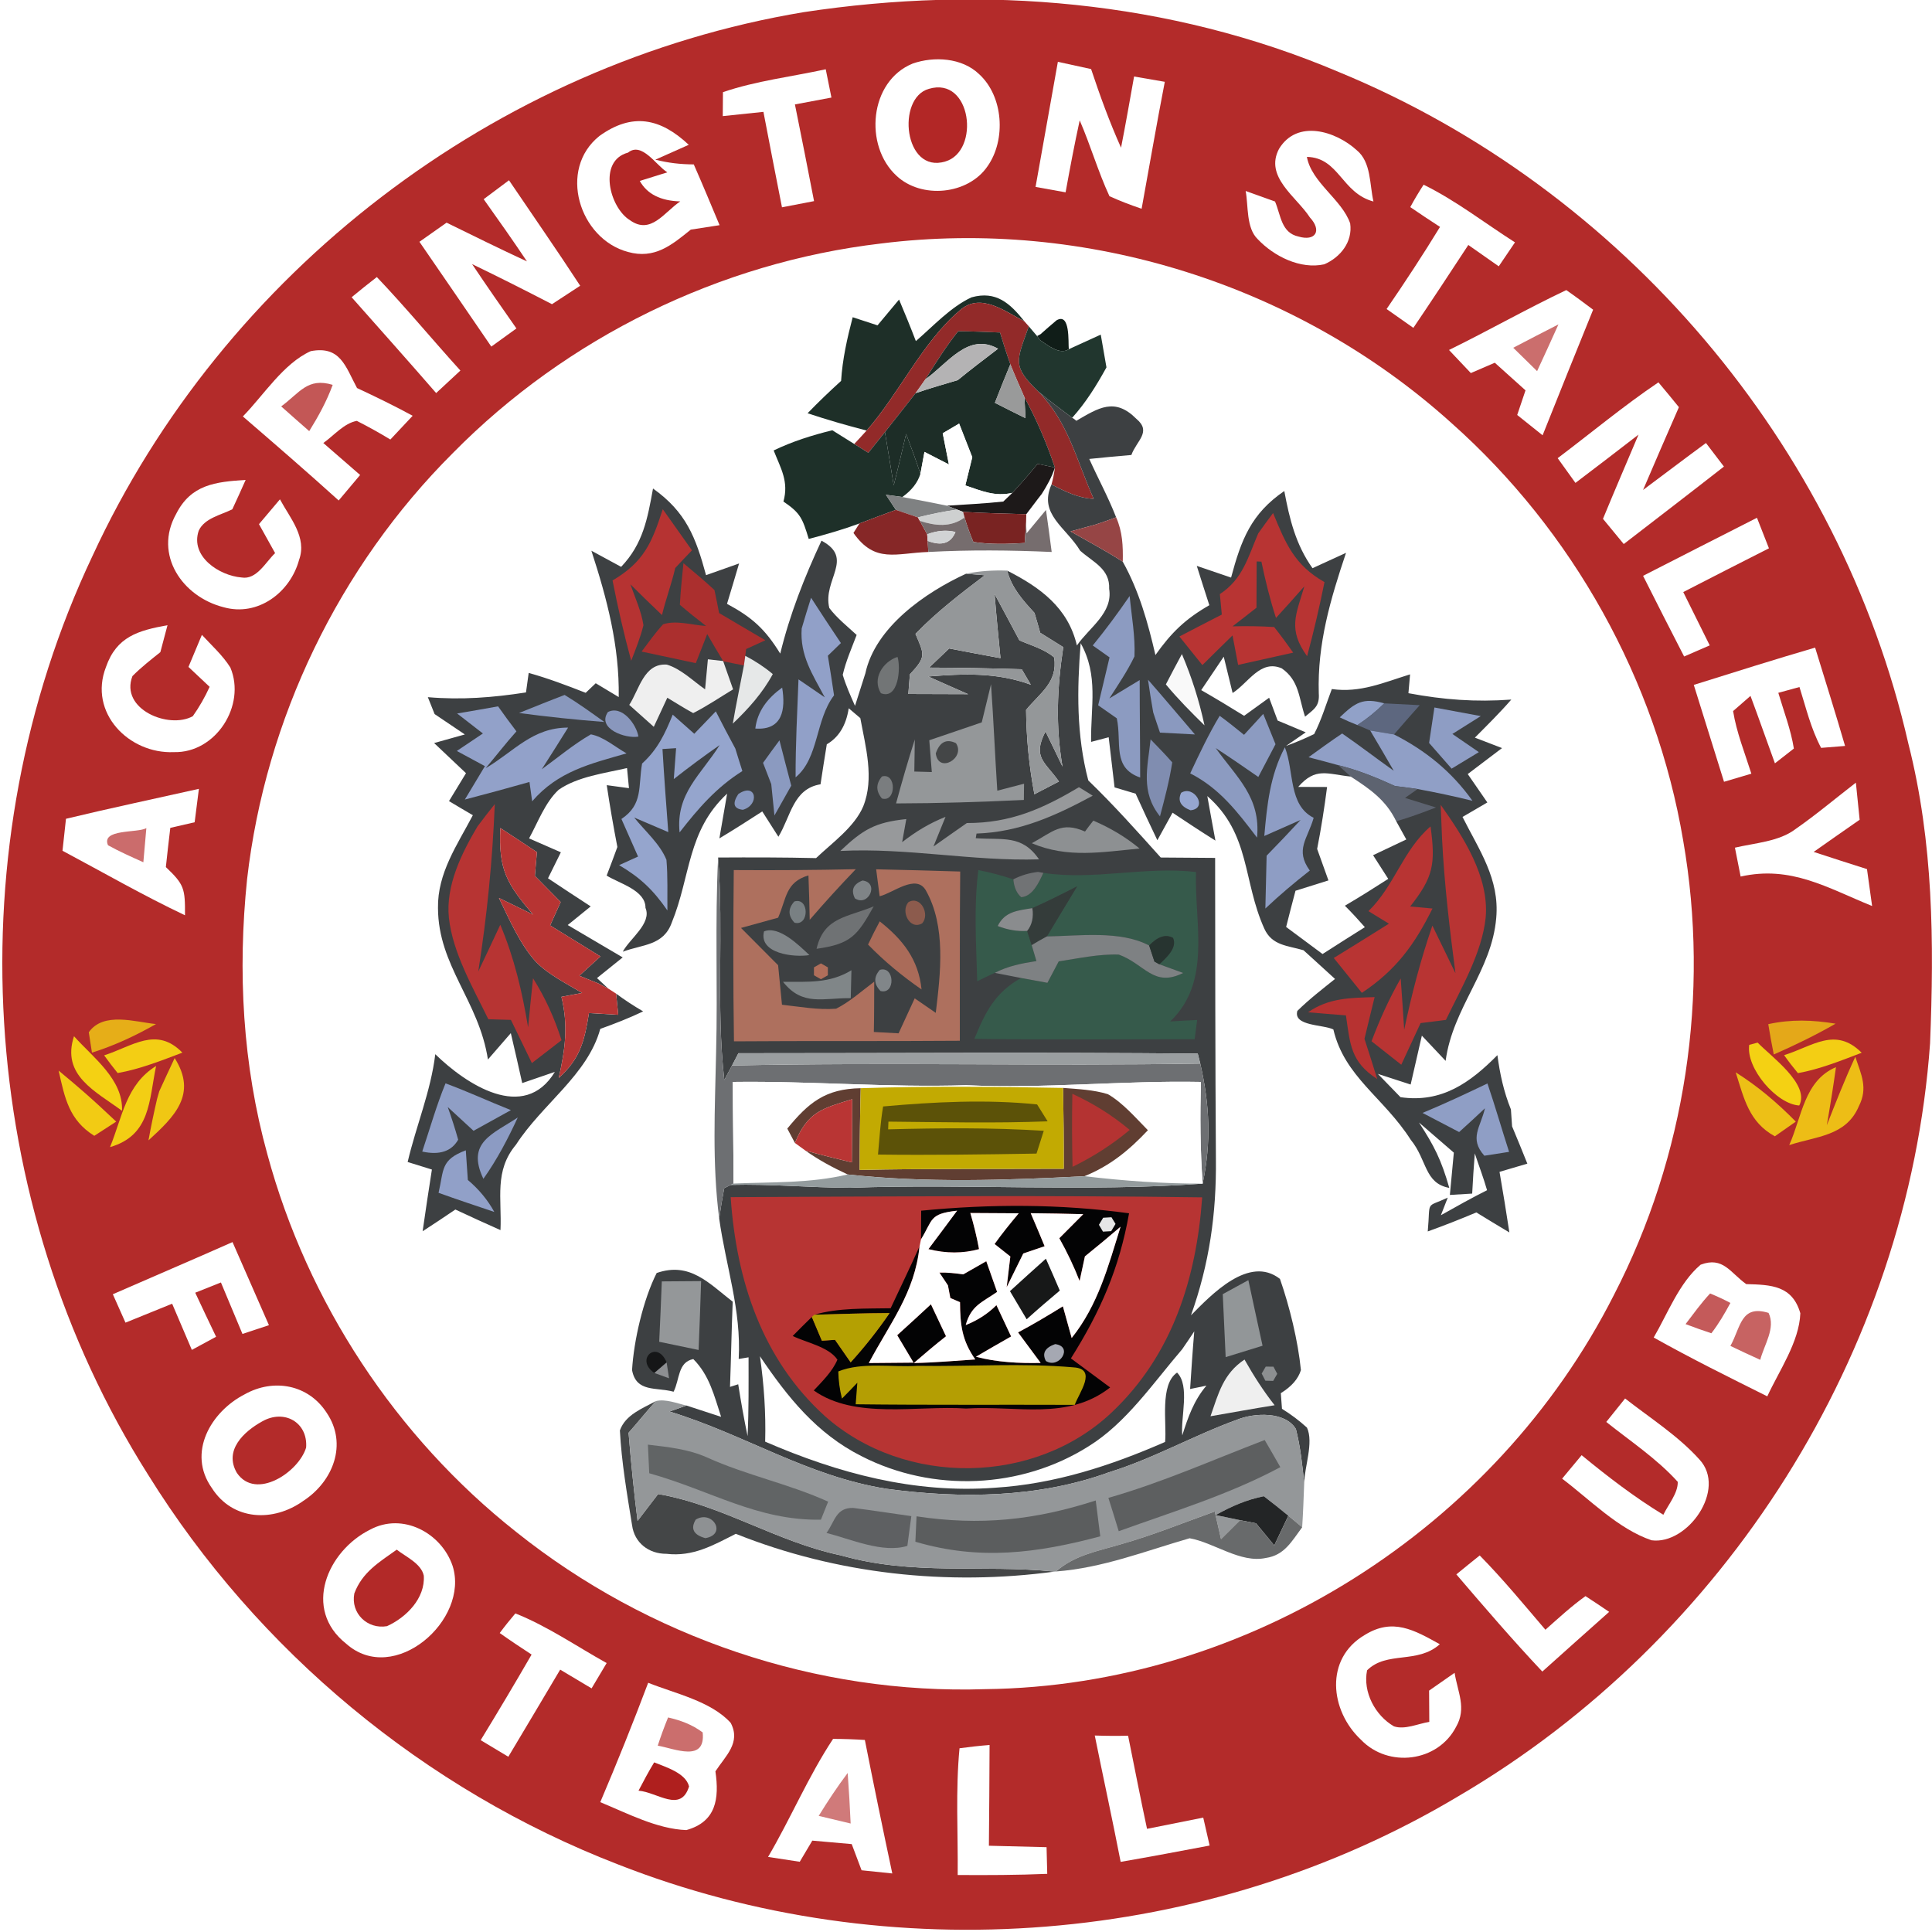 <?xml version="1.0" encoding="UTF-8" standalone="no"?>
<!DOCTYPE svg PUBLIC "-//W3C//DTD SVG 1.1//EN" "http://www.w3.org/Graphics/SVG/1.1/DTD/svg11.dtd">
<svg xmlns="http://www.w3.org/2000/svg" version="1.1" viewBox="0 0 200 200" width="200.0pt" height="200.0pt">
<path d="M 0.00 0.00 L 200.00 0.00 L 200.00 200.00 L 0.00 200.00 L 0.00 0.00 Z" fill="#ffffff" />
<path d="M 83.19 1.26 C 101.88 -1.58 121.09 0.03 138.58 7.45 C 167.96 19.55 190.49 46.01 197.56 77.01 C 200.15 87.22 200.22 97.55 199.80 108.01 C 197.51 140.05 178.61 169.75 150.96 185.95 C 124.99 201.46 92.13 204.06 63.99 193.01 C 43.96 185.27 26.66 170.90 15.33 152.66 C -2.49 124.49 -4.68 87.69 9.57 57.56 C 23.12 28.20 51.26 6.57 83.19 1.26 Z" fill="#b32b2a" />
<path d="M 94.48 6.58 C 96.68 5.81 99.57 5.97 101.34 7.66 C 103.88 9.96 104.16 14.47 102.23 17.21 C 100.21 20.17 95.39 20.62 92.81 18.20 C 89.42 15.09 89.98 8.41 94.48 6.58 Z" fill="#ffffff" />
<path d="M 109.51 6.40 C 110.66 6.65 111.80 6.90 112.95 7.15 C 113.87 9.91 114.86 12.64 116.05 15.29 C 116.53 12.84 116.96 10.38 117.40 7.92 C 118.46 8.10 119.52 8.29 120.58 8.47 C 119.73 12.84 118.98 17.23 118.18 21.61 C 117.05 21.23 115.93 20.80 114.85 20.31 C 113.67 17.76 112.89 15.04 111.77 12.46 C 111.23 14.93 110.76 17.42 110.31 19.91 C 109.27 19.72 108.23 19.54 107.20 19.35 C 107.98 15.04 108.73 10.72 109.51 6.40 Z" fill="#ffffff" />
<path d="M 85.48 7.17 C 85.68 8.15 85.87 9.13 86.07 10.10 C 84.81 10.34 83.55 10.58 82.29 10.81 C 82.97 14.14 83.62 17.48 84.27 20.82 C 83.16 21.04 82.05 21.25 80.95 21.46 C 80.31 18.17 79.65 14.88 79.03 11.58 C 77.63 11.73 76.22 11.87 74.82 12.02 L 74.84 9.54 C 78.26 8.37 81.95 7.94 85.48 7.17 Z" fill="#ffffff" />
<path d="M 96.15 9.20 C 100.58 7.86 101.50 15.65 97.85 16.72 C 93.57 18.01 92.78 10.14 96.15 9.20 Z" fill="#b22726" />
<path d="M 71.30 14.99 L 67.84 16.53 C 69.20 16.87 70.40 17.01 71.82 17.02 C 72.74 19.11 73.61 21.21 74.49 23.31 C 73.50 23.47 72.51 23.62 71.51 23.77 C 69.52 25.38 67.76 26.85 65.00 26.08 C 59.95 24.72 57.72 17.52 62.06 14.07 C 65.46 11.63 68.36 12.23 71.30 14.99 Z" fill="#ffffff" />
<path d="M 140.45 15.55 C 141.96 16.79 141.77 19.11 142.18 20.86 C 138.86 19.97 138.63 16.32 135.29 16.24 C 135.76 18.89 138.93 20.66 139.77 23.13 C 140.04 25.03 138.77 26.63 137.09 27.36 C 134.62 27.91 131.87 26.53 130.20 24.76 C 128.99 23.60 129.24 21.32 128.95 19.77 C 129.97 20.13 130.98 20.49 131.99 20.86 C 132.60 22.29 132.62 24.10 134.43 24.49 C 136.18 25.00 136.87 23.88 135.60 22.51 C 134.21 20.36 130.86 18.31 132.41 15.40 C 134.28 12.33 138.27 13.56 140.45 15.55 Z" fill="#ffffff" />
<path d="M 65.01 15.80 C 66.44 14.64 67.90 17.10 69.08 17.84 L 66.23 18.73 C 66.99 20.09 68.38 20.79 70.42 20.85 C 68.76 21.96 67.38 24.34 65.22 22.80 C 63.10 21.51 61.86 16.64 65.01 15.80 Z" fill="#b12625" />
<path d="M 52.69 18.66 C 55.15 22.30 57.66 25.90 60.06 29.58 C 59.08 30.22 58.11 30.86 57.14 31.49 C 54.40 30.07 51.65 28.68 48.87 27.34 C 50.37 29.58 51.91 31.79 53.46 34.00 C 52.59 34.63 51.73 35.25 50.86 35.88 C 48.38 32.26 45.91 28.64 43.42 25.03 C 44.36 24.37 45.29 23.71 46.23 23.05 C 48.99 24.40 51.75 25.77 54.55 27.06 C 53.09 24.88 51.59 22.75 50.07 20.62 C 50.94 19.97 51.81 19.31 52.69 18.66 Z" fill="#ffffff" />
<path d="M 147.37 19.12 C 150.70 20.75 153.71 23.10 156.83 25.09 C 156.27 25.92 155.71 26.74 155.15 27.57 C 154.10 26.83 153.05 26.09 152.00 25.36 C 150.12 28.23 148.23 31.10 146.31 33.94 C 145.39 33.29 144.46 32.64 143.54 31.99 C 145.45 29.20 147.31 26.37 149.07 23.49 C 148.04 22.82 147.01 22.14 145.99 21.44 C 146.42 20.65 146.88 19.87 147.37 19.12 Z" fill="#ffffff" />
<path d="M 91.18 25.21 C 112.41 22.55 134.35 29.45 150.23 43.77 C 162.81 54.94 171.44 70.40 174.24 87.00 C 177.02 102.93 174.49 119.70 167.07 134.06 C 154.82 158.24 129.18 174.55 102.00 174.86 C 84.52 175.44 67.08 169.49 53.44 158.59 C 40.98 148.75 31.83 134.82 27.68 119.50 C 25.11 110.22 24.59 100.55 25.58 91.00 C 27.48 74.44 35.09 58.66 46.89 46.89 C 58.66 34.94 74.52 27.17 91.18 25.21 Z" fill="#ffffff" />
<path d="M 39.01 28.68 C 41.99 31.81 44.75 35.15 47.66 38.36 C 46.82 39.14 45.98 39.91 45.15 40.69 C 42.26 37.36 39.32 34.07 36.40 30.77 C 37.26 30.06 38.13 29.36 39.01 28.68 Z" fill="#ffffff" />
<path d="M 100.57 30.78 C 103.12 30.07 104.56 31.40 106.05 33.27 C 104.03 32.23 101.48 30.22 99.35 32.14 C 95.48 35.42 93.09 40.73 89.71 44.57 C 87.65 44.04 85.62 43.45 83.60 42.78 C 84.72 41.62 85.88 40.51 87.07 39.43 C 87.21 37.19 87.70 35.01 88.27 32.84 C 89.13 33.12 89.99 33.40 90.84 33.68 C 91.58 32.79 92.32 31.90 93.07 31.01 C 93.67 32.43 94.26 33.87 94.81 35.31 C 96.61 33.76 98.41 31.78 100.57 30.78 Z" fill="#1e2f28" />
<path d="M 162.14 30.03 C 163.08 30.68 164.00 31.37 164.92 32.06 C 163.16 36.39 161.42 40.72 159.69 45.06 C 158.81 44.36 157.93 43.66 157.06 42.96 C 157.35 42.11 157.63 41.26 157.92 40.41 C 156.86 39.46 155.80 38.50 154.74 37.55 C 153.91 37.90 153.08 38.26 152.26 38.62 C 151.50 37.82 150.75 37.03 150.00 36.23 C 154.08 34.23 158.03 31.98 162.14 30.03 Z" fill="#ffffff" />
<path d="M 106.05 33.27 L 106.50 33.78 C 105.23 37.39 104.74 37.89 107.50 40.54 C 110.61 43.73 111.42 47.62 113.22 51.64 C 111.57 51.56 110.31 50.89 108.85 50.16 C 109.01 49.58 109.13 48.99 109.20 48.40 C 108.36 45.88 107.32 43.46 106.05 41.13 C 105.55 39.99 105.05 38.86 104.59 37.71 C 104.20 36.62 103.86 35.52 103.52 34.42 C 102.07 34.36 100.63 34.30 99.19 34.29 C 97.93 35.86 96.87 37.56 95.80 39.26 C 95.47 39.74 95.12 40.22 94.78 40.70 C 93.72 42.04 92.68 43.39 91.61 44.73 C 91.04 45.44 90.46 46.16 89.89 46.87 L 88.43 45.96 C 88.86 45.50 89.29 45.04 89.71 44.57 C 93.09 40.73 95.48 35.42 99.35 32.14 C 101.48 30.22 104.03 32.23 106.05 33.27 Z" fill="#922a29" />
<path d="M 109.37 33.16 C 110.81 32.32 110.57 35.42 110.64 36.15 C 109.68 36.78 108.42 35.70 107.64 35.19 L 107.36 34.79 L 107.71 34.60 C 108.26 34.11 108.81 33.63 109.37 33.16 Z" fill="#101d18" />
<path d="M 99.19 34.29 C 100.63 34.30 102.07 34.36 103.52 34.42 C 103.86 35.52 104.20 36.62 104.59 37.71 C 104.04 39.03 103.51 40.36 102.99 41.70 C 104.05 42.24 105.10 42.77 106.16 43.29 L 106.05 41.13 C 107.32 43.46 108.36 45.88 109.20 48.40 C 108.60 48.27 108.01 48.15 107.41 48.02 C 106.57 49.05 105.70 50.05 104.80 51.02 C 102.99 51.44 101.60 50.81 99.93 50.25 C 100.17 49.28 100.41 48.30 100.65 47.33 C 100.19 46.17 99.74 45.01 99.29 43.85 C 98.72 44.18 98.16 44.52 97.59 44.85 C 97.80 45.93 98.02 47.00 98.23 48.08 L 95.70 46.78 L 95.28 49.05 C 94.83 47.66 94.32 46.29 93.80 44.92 C 93.39 46.70 92.96 48.47 92.52 50.24 C 92.21 48.40 91.91 46.57 91.61 44.73 C 92.68 43.39 93.72 42.04 94.78 40.70 C 96.22 40.20 97.68 39.79 99.15 39.35 C 100.51 38.23 101.92 37.17 103.32 36.10 C 100.22 34.36 98.12 37.63 95.80 39.26 C 96.87 37.56 97.93 35.86 99.19 34.29 Z" fill="#1d2d27" />
<path d="M 106.50 33.78 L 107.36 34.79 L 107.64 35.19 C 108.42 35.70 109.68 36.78 110.64 36.15 C 111.74 35.65 112.84 35.15 113.95 34.64 C 114.14 35.77 114.34 36.90 114.54 38.03 C 113.51 39.90 112.42 41.66 110.99 43.25 C 109.82 42.36 108.63 41.49 107.50 40.54 C 104.74 37.89 105.23 37.39 106.50 33.78 Z" fill="#21362e" />
<path d="M 161.33 33.58 C 160.60 35.20 159.87 36.81 159.12 38.42 C 158.29 37.61 157.47 36.81 156.65 36.00 C 158.20 35.19 159.76 34.38 161.33 33.58 Z" fill="#cb6e6d" />
<path d="M 32.17 36.35 C 35.25 35.76 35.77 37.96 36.96 40.17 C 38.91 41.08 40.84 42.02 42.72 43.04 C 41.95 43.86 41.18 44.68 40.41 45.50 C 39.28 44.81 38.12 44.17 36.94 43.57 C 35.62 43.80 34.55 45.10 33.47 45.86 C 34.74 46.97 36.01 48.07 37.28 49.17 C 36.54 50.05 35.80 50.93 35.06 51.81 C 31.80 48.86 28.47 45.98 25.14 43.11 C 27.28 40.93 29.34 37.62 32.17 36.35 Z" fill="#ffffff" />
<path d="M 103.32 36.10 C 101.92 37.17 100.51 38.23 99.15 39.35 C 97.68 39.79 96.22 40.20 94.78 40.70 C 95.12 40.22 95.47 39.74 95.80 39.26 C 98.12 37.63 100.22 34.36 103.32 36.10 Z" fill="#b4b3b4" />
<path d="M 104.59 37.71 C 105.05 38.86 105.55 39.99 106.05 41.13 L 106.16 43.29 C 105.10 42.77 104.05 42.24 102.99 41.70 C 103.51 40.36 104.04 39.03 104.59 37.71 Z" fill="#999a9a" />
<path d="M 34.44 39.84 C 33.82 41.54 32.96 43.10 32.01 44.63 C 31.04 43.78 30.07 42.93 29.11 42.07 C 31.03 40.66 31.83 39.05 34.44 39.84 Z" fill="#c35756" />
<path d="M 107.50 40.54 C 108.63 41.49 109.82 42.36 110.99 43.25 C 111.15 43.33 111.29 43.44 111.42 43.56 C 113.73 42.22 115.40 41.11 117.64 43.36 C 119.25 44.71 117.65 45.62 117.12 47.10 C 115.67 47.22 114.22 47.36 112.76 47.51 C 113.67 49.53 114.74 51.49 115.54 53.55 C 114.84 53.82 114.13 54.07 113.42 54.30 C 112.55 54.54 111.69 54.78 110.82 55.01 C 112.64 56.05 114.47 57.01 116.23 58.15 C 117.92 61.18 118.83 64.45 119.61 67.81 C 121.26 65.48 122.70 64.08 125.19 62.65 C 124.75 61.30 124.32 59.94 123.89 58.58 C 125.07 58.99 126.25 59.39 127.44 59.79 C 128.49 55.88 129.50 53.19 132.95 50.83 C 133.49 53.73 134.13 56.37 135.87 58.82 C 137.03 58.29 138.18 57.77 139.34 57.23 C 137.73 62.02 136.36 66.65 136.52 71.77 C 136.62 73.13 136.01 73.42 135.10 74.19 C 134.44 72.23 134.50 70.45 132.69 69.19 C 130.48 68.23 129.23 70.70 127.60 71.74 C 127.29 70.49 126.98 69.23 126.68 67.98 C 125.91 69.13 125.13 70.29 124.35 71.44 C 125.85 72.30 127.32 73.19 128.79 74.10 C 129.65 73.48 130.51 72.85 131.38 72.23 C 131.67 73.01 131.97 73.80 132.26 74.59 C 133.23 74.99 134.20 75.40 135.17 75.81 L 133.13 77.22 C 134.13 76.86 135.09 76.45 136.04 75.99 C 136.80 74.52 137.28 72.88 137.87 71.33 C 140.81 71.75 143.24 70.65 145.97 69.81 L 145.80 71.76 C 149.46 72.44 152.74 72.69 156.45 72.42 C 155.26 73.79 153.96 75.07 152.68 76.36 C 153.62 76.72 154.55 77.08 155.49 77.44 C 154.31 78.34 153.12 79.24 151.94 80.13 C 152.61 81.11 153.29 82.09 153.97 83.07 C 153.11 83.57 152.26 84.07 151.40 84.57 C 153.12 88.00 155.25 90.98 154.89 95.02 C 154.43 100.51 150.40 104.27 149.65 109.82 C 148.83 108.94 148.01 108.07 147.19 107.21 C 146.80 108.89 146.41 110.58 146.03 112.27 L 142.64 111.17 L 144.98 113.58 C 149.24 114.20 152.19 112.08 155.01 109.23 C 155.27 111.18 155.67 113.02 156.41 114.85 C 156.45 115.44 156.49 116.02 156.53 116.60 C 157.07 117.88 157.59 119.17 158.11 120.46 C 157.15 120.74 156.19 121.02 155.23 121.31 C 155.59 123.39 155.93 125.48 156.25 127.58 C 155.10 126.90 153.97 126.21 152.83 125.51 C 151.17 126.21 149.49 126.87 147.80 127.48 C 148.10 124.15 147.50 125.08 149.87 123.98 L 149.16 125.80 C 150.74 124.91 152.32 124.02 153.94 123.21 C 153.57 121.92 153.09 120.67 152.67 119.40 C 152.56 120.79 152.47 122.17 152.40 123.56 L 150.09 123.70 C 150.23 122.24 150.37 120.78 150.50 119.32 C 149.30 118.28 148.09 117.24 146.89 116.20 C 148.46 118.61 149.20 120.05 150.03 122.97 C 147.44 122.50 147.75 120.08 146.04 117.99 C 143.23 113.60 139.18 111.47 138.03 106.57 C 137.01 106.05 133.85 106.24 134.30 104.65 C 135.50 103.46 136.88 102.40 138.20 101.34 C 137.11 100.35 136.03 99.35 134.94 98.37 C 133.30 97.88 131.68 97.90 130.88 96.13 C 128.64 91.17 129.46 86.33 124.98 82.41 C 125.25 83.95 125.54 85.48 125.82 87.02 C 124.32 86.08 122.85 85.11 121.38 84.13 C 120.86 85.08 120.33 86.03 119.81 86.98 C 119.04 85.38 118.29 83.77 117.56 82.16 C 116.83 81.94 116.11 81.73 115.38 81.51 C 115.17 79.78 114.97 78.05 114.77 76.32 L 112.95 76.80 C 112.90 73.11 113.74 69.95 111.87 66.58 C 111.49 71.39 111.42 76.08 112.66 80.79 C 115.29 83.33 117.72 86.05 120.16 88.77 C 122.03 88.78 123.91 88.79 125.79 88.81 C 125.80 99.21 125.80 109.60 125.87 120.00 C 125.93 125.65 125.19 130.83 123.29 136.16 C 125.39 134.04 129.30 129.89 132.50 132.39 C 133.50 135.25 134.37 138.82 134.67 141.83 C 134.40 142.73 133.71 143.53 132.59 144.22 C 132.63 144.76 132.67 145.30 132.71 145.84 C 133.65 146.42 134.51 147.07 135.30 147.79 C 136.01 149.36 135.03 151.85 135.01 153.56 C 134.82 151.68 134.62 149.77 134.15 147.93 C 133.03 146.09 129.85 146.25 128.08 146.96 C 123.57 148.59 119.40 150.99 114.80 152.41 C 107.48 155.08 99.40 155.15 91.77 154.12 C 83.57 152.82 77.08 148.49 69.31 146.12 C 69.89 145.92 70.48 145.71 71.06 145.50 C 72.26 145.89 73.45 146.28 74.65 146.67 C 73.93 144.48 73.45 142.38 71.77 140.69 C 70.15 141.01 70.37 142.82 69.73 144.07 C 67.93 143.58 65.86 144.17 65.43 141.83 C 65.61 138.77 66.59 134.52 67.98 131.78 C 71.42 130.59 73.39 132.85 75.85 134.75 C 75.73 137.69 75.68 140.63 75.57 143.57 L 76.42 143.30 C 76.70 145.10 77.02 146.89 77.39 148.67 C 77.52 145.95 77.49 143.23 77.49 140.51 L 76.47 140.68 C 76.75 135.61 75.14 131.07 74.45 126.14 C 74.60 125.10 74.77 124.05 74.97 123.00 L 75.65 122.66 C 79.78 122.55 83.87 122.95 87.99 122.96 C 100.18 122.52 112.31 123.41 124.50 122.53 C 125.40 118.21 125.23 114.38 124.25 110.10 L 123.99 109.07 C 108.14 108.92 92.28 109.03 76.44 109.03 L 75.78 110.30 L 74.98 111.80 C 74.11 104.12 74.93 96.47 74.34 88.77 C 77.72 88.75 81.10 88.75 84.48 88.83 C 86.13 87.26 88.45 85.62 89.36 83.48 C 90.53 80.57 89.60 77.30 89.06 74.34 C 88.66 74.00 88.26 73.66 87.86 73.32 C 87.59 75.08 86.84 76.32 85.59 77.05 C 85.36 78.43 85.15 79.81 84.94 81.19 C 82.10 81.65 81.87 84.50 80.58 86.62 C 80.02 85.75 79.46 84.87 78.91 84.00 C 77.44 84.95 75.97 85.89 74.47 86.79 C 74.74 85.25 75.01 83.71 75.27 82.16 C 71.13 86.01 71.51 90.69 69.54 95.51 C 68.68 97.90 66.54 97.75 64.47 98.52 C 65.17 97.18 67.50 95.59 66.82 93.98 C 66.84 92.15 64.09 91.45 62.80 90.64 C 63.18 89.66 63.55 88.67 63.91 87.68 C 63.50 85.56 63.13 83.43 62.81 81.28 L 65.11 81.59 L 64.91 79.51 C 62.62 80.04 59.79 80.39 57.83 81.76 C 56.43 83.06 55.68 85.13 54.77 86.79 C 55.86 87.27 56.96 87.75 58.06 88.23 C 57.62 89.13 57.18 90.02 56.73 90.92 C 58.20 91.90 59.67 92.87 61.15 93.83 C 60.35 94.47 59.56 95.11 58.77 95.76 C 60.66 96.89 62.57 97.98 64.46 99.11 C 63.57 99.83 62.69 100.54 61.80 101.25 L 62.97 102.34 L 61.95 101.81 C 61.29 101.55 60.63 101.28 59.97 101.01 C 60.70 100.34 61.43 99.68 62.16 99.01 C 60.42 97.94 58.69 96.87 56.95 95.80 C 57.31 94.99 57.68 94.18 58.04 93.38 C 57.15 92.48 56.26 91.58 55.37 90.67 C 55.44 89.85 55.51 89.03 55.58 88.21 C 54.32 87.38 53.06 86.54 51.80 85.72 C 51.58 90.08 52.50 91.52 55.18 94.68 C 54.01 94.10 52.83 93.53 51.65 92.96 C 52.73 95.19 53.81 97.71 55.47 99.56 C 56.79 100.91 58.65 101.82 60.26 102.79 L 58.12 103.19 C 58.84 106.18 58.51 108.63 57.84 111.59 C 60.08 109.58 60.51 107.73 60.97 104.87 C 61.98 104.93 62.99 104.99 64.00 105.05 L 63.78 102.86 C 64.68 103.53 65.62 104.14 66.58 104.70 C 65.13 105.39 63.65 105.97 62.14 106.51 C 60.83 111.27 56.14 114.28 53.42 118.49 C 51.14 121.21 51.96 124.06 51.81 127.34 C 50.24 126.64 48.69 125.94 47.14 125.21 C 46.02 125.97 44.89 126.72 43.75 127.46 C 44.05 125.33 44.38 123.20 44.71 121.07 L 42.20 120.29 C 43.08 116.53 44.59 113.00 45.06 109.13 C 48.23 112.22 54.24 116.24 57.44 110.96 L 54.06 112.12 C 53.68 110.39 53.28 108.67 52.88 106.95 C 52.09 107.86 51.30 108.77 50.51 109.68 C 49.58 103.61 45.36 100.00 45.34 94.00 C 45.28 90.38 47.33 87.47 48.95 84.39 C 48.12 83.91 47.30 83.42 46.48 82.93 C 47.06 81.97 47.65 81.00 48.24 80.04 C 47.13 79.00 46.03 77.96 44.94 76.92 L 48.12 76.03 C 47.08 75.32 46.03 74.62 44.99 73.92 C 44.76 73.34 44.52 72.76 44.29 72.17 C 47.76 72.47 51.03 72.21 54.45 71.68 L 54.73 69.66 C 56.74 70.22 58.69 70.96 60.63 71.72 C 60.98 71.39 61.32 71.06 61.67 70.73 C 62.46 71.21 63.26 71.68 64.05 72.16 C 64.13 66.87 62.84 61.99 61.22 57.01 C 62.25 57.56 63.28 58.12 64.30 58.68 C 66.57 56.30 67.03 53.70 67.60 50.57 C 71.02 53.01 72.02 55.60 73.09 59.54 C 74.23 59.14 75.36 58.73 76.51 58.33 C 76.10 59.73 75.68 61.12 75.26 62.51 C 77.87 63.91 79.21 65.13 80.77 67.66 C 81.76 63.59 83.27 59.76 85.04 55.97 C 88.50 57.81 85.13 60.01 85.85 62.94 C 86.64 63.99 87.72 64.84 88.68 65.73 C 88.17 67.08 87.56 68.45 87.24 69.86 C 87.57 70.97 88.04 72.01 88.51 73.07 L 89.58 69.71 C 90.61 64.91 95.81 61.32 100.01 59.39 L 101.95 59.55 C 99.44 61.45 96.96 63.35 94.77 65.62 C 95.68 67.77 95.92 67.96 94.19 69.81 C 94.13 70.49 94.08 71.16 94.03 71.84 C 96.09 71.85 98.15 71.86 100.22 71.86 C 98.84 71.25 97.46 70.65 96.09 70.03 C 99.76 69.74 103.19 69.59 106.71 70.88 C 106.39 70.35 106.08 69.81 105.77 69.28 C 102.58 69.18 99.38 69.12 96.18 69.11 C 96.87 68.45 97.56 67.79 98.26 67.13 C 100.03 67.47 101.80 67.81 103.57 68.13 C 103.36 65.92 103.13 63.71 102.96 61.49 C 103.83 63.09 104.67 64.69 105.53 66.29 C 106.72 66.81 108.14 67.20 109.13 68.06 C 109.51 70.64 107.67 71.72 106.22 73.49 C 106.25 76.46 106.53 79.30 107.08 82.22 C 107.93 81.78 108.77 81.34 109.62 80.90 C 108.16 78.83 106.84 78.42 108.23 75.72 C 108.82 76.93 109.41 78.14 109.99 79.36 C 109.26 75.14 109.43 71.20 110.07 66.99 C 109.27 66.49 108.48 66.00 107.68 65.50 C 107.49 64.81 107.29 64.13 107.09 63.45 C 105.86 62.11 104.74 60.87 104.26 59.07 C 107.65 60.79 110.57 62.90 111.48 66.82 C 112.78 64.94 115.22 63.46 114.82 60.96 C 114.91 58.88 113.16 58.20 111.82 57.01 C 110.35 54.58 107.47 53.22 108.85 50.16 C 110.31 50.89 111.57 51.56 113.22 51.64 C 111.42 47.62 110.61 43.73 107.50 40.54 Z" fill="#3d4042" />
<path d="M 171.68 39.58 C 172.40 40.43 173.10 41.29 173.80 42.15 C 172.55 45.00 171.31 47.86 170.09 50.72 C 172.26 49.10 174.42 47.46 176.60 45.86 C 177.22 46.67 177.84 47.49 178.46 48.30 C 175.02 50.99 171.55 53.65 168.09 56.32 C 167.37 55.45 166.65 54.58 165.94 53.71 C 167.14 50.79 168.39 47.90 169.62 44.99 C 167.45 46.66 165.28 48.34 163.09 49.99 C 162.48 49.14 161.86 48.28 161.25 47.43 C 164.72 44.81 168.08 42.01 171.68 39.58 Z" fill="#ffffff" />
<path d="M 99.29 43.85 C 99.74 45.01 100.19 46.17 100.65 47.33 C 100.41 48.30 100.17 49.28 99.93 50.25 C 101.60 50.81 102.99 51.44 104.80 51.02 L 103.86 51.92 C 101.92 52.13 99.97 52.22 98.03 52.35 C 96.49 52.04 94.96 51.73 93.41 51.45 C 94.38 50.76 95.00 49.96 95.28 49.05 L 95.70 46.78 L 98.23 48.08 C 98.02 47.00 97.80 45.93 97.59 44.85 C 98.16 44.52 98.72 44.18 99.29 43.85 Z" fill="#ffffff" />
<path d="M 86.16 44.54 C 86.92 45.02 87.67 45.49 88.43 45.96 L 89.89 46.87 C 90.46 46.16 91.04 45.44 91.61 44.73 C 91.91 46.57 92.21 48.40 92.52 50.24 C 92.96 48.47 93.39 46.70 93.80 44.92 C 94.32 46.29 94.83 47.66 95.28 49.05 C 95.00 49.96 94.38 50.76 93.41 51.45 L 91.71 51.22 L 92.74 52.78 C 91.48 53.24 90.23 53.71 88.97 54.19 C 87.25 54.82 85.49 55.33 83.72 55.79 C 83.07 53.65 82.86 53.11 81.10 51.92 C 81.68 49.84 80.82 48.49 80.09 46.63 C 82.04 45.69 84.05 45.06 86.16 44.54 Z" fill="#1e3029" />
<path d="M 109.20 48.40 C 108.89 49.38 108.39 50.26 107.85 51.12 C 107.30 51.81 106.78 52.54 106.24 53.23 C 104.06 53.17 101.88 53.12 99.70 52.99 L 99.07 52.75 L 98.03 52.35 C 99.97 52.22 101.92 52.13 103.86 51.92 L 104.80 51.02 C 105.70 50.05 106.57 49.05 107.41 48.02 C 108.01 48.15 108.60 48.27 109.20 48.40 Z" fill="#1d1919" />
<path d="M 25.43 49.68 C 24.98 50.70 24.52 51.71 24.05 52.72 C 22.86 53.32 21.16 53.64 20.57 54.94 C 19.67 57.61 22.70 59.59 25.00 59.78 C 26.57 60.05 27.50 58.18 28.48 57.26 C 27.93 56.26 27.37 55.26 26.81 54.26 C 27.53 53.40 28.26 52.54 28.98 51.69 C 30.01 53.62 31.81 55.62 30.96 57.96 C 30.04 61.34 26.69 63.86 23.15 62.86 C 18.90 61.79 15.87 57.43 18.23 53.21 C 19.77 50.15 22.31 49.88 25.43 49.68 Z" fill="#ffffff" />
<path d="M 91.71 51.22 L 93.41 51.45 C 94.96 51.73 96.49 52.04 98.03 52.35 L 99.07 52.75 C 97.71 52.95 96.36 53.22 95.02 53.56 C 94.26 53.30 93.50 53.04 92.74 52.78 L 91.71 51.22 Z" fill="#7f8182" />
<path d="M 68.61 52.71 C 69.61 54.13 70.62 55.55 71.63 56.97 C 71.05 57.57 70.47 58.19 69.90 58.80 C 69.52 60.45 68.92 62.03 68.53 63.67 C 67.43 62.62 66.34 61.57 65.26 60.49 C 65.74 61.87 66.39 63.27 66.61 64.72 C 66.30 65.98 65.81 67.20 65.34 68.40 C 64.59 65.65 63.96 62.89 63.41 60.09 C 66.67 58.16 67.48 56.19 68.61 52.71 Z" fill="#b63332" />
<path d="M 92.74 52.78 C 93.50 53.04 94.26 53.30 95.02 53.56 L 95.22 53.92 L 95.98 55.31 L 96.03 55.99 L 96.10 57.14 C 92.76 57.25 90.59 58.36 88.35 55.17 L 88.97 54.19 C 90.23 53.71 91.48 53.24 92.74 52.78 Z" fill="#862727" />
<path d="M 95.02 53.56 C 96.36 53.22 97.71 52.95 99.07 52.75 L 99.70 52.99 L 99.85 53.57 C 98.42 54.62 96.82 54.44 95.22 53.92 L 95.02 53.56 Z" fill="#ced0d0" />
<path d="M 99.70 52.99 C 101.88 53.12 104.06 53.17 106.24 53.23 L 106.22 54.04 L 106.08 56.21 C 104.30 56.32 102.53 56.38 100.76 56.10 C 100.41 55.28 100.11 54.43 99.85 53.57 L 99.70 52.99 Z" fill="#792322" />
<path d="M 95.22 53.92 C 96.82 54.44 98.42 54.62 99.85 53.57 C 100.11 54.43 100.41 55.28 100.76 56.10 C 102.53 56.38 104.30 56.32 106.08 56.21 L 106.22 54.04 L 106.27 55.21 L 108.28 52.79 C 108.49 54.24 108.68 55.69 108.87 57.14 C 104.61 56.95 100.36 56.91 96.10 57.14 L 96.03 55.99 C 97.47 56.55 98.43 56.25 98.91 55.07 C 97.99 54.84 97.01 54.92 95.98 55.31 L 95.22 53.92 Z" fill="#766d6e" />
<path d="M 113.42 54.30 C 114.13 54.07 114.84 53.82 115.54 53.55 C 116.21 55.06 116.26 56.52 116.23 58.15 C 114.47 57.01 112.64 56.05 110.82 55.01 C 111.69 54.78 112.55 54.54 113.42 54.30 Z" fill="#964545" />
<path d="M 131.79 53.11 C 133.10 56.29 134.00 58.49 137.11 60.26 C 136.59 62.84 136.00 65.39 135.31 67.93 C 133.31 65.15 134.14 63.67 135.03 60.69 C 134.06 61.79 133.08 62.89 132.09 63.97 C 131.47 62.06 130.99 60.11 130.58 58.14 L 130.09 58.12 C 130.08 59.72 130.08 61.31 130.07 62.91 C 129.25 63.56 128.42 64.20 127.59 64.84 C 129.03 64.80 130.47 64.82 131.90 64.91 C 132.58 65.77 133.24 66.66 133.87 67.56 C 131.97 67.99 130.07 68.40 128.17 68.83 C 127.98 67.81 127.79 66.79 127.59 65.78 C 126.55 66.80 125.50 67.82 124.47 68.85 C 123.68 67.86 122.88 66.88 122.09 65.89 C 123.55 65.13 125.01 64.37 126.48 63.62 C 126.41 62.91 126.34 62.20 126.28 61.50 C 128.67 59.93 129.19 57.68 130.25 55.22 C 130.75 54.51 131.26 53.81 131.79 53.11 Z" fill="#b83433" />
<path d="M 181.88 53.60 C 182.29 54.66 182.71 55.71 183.12 56.76 C 180.16 58.26 177.20 59.77 174.25 61.29 C 175.16 63.13 176.08 64.97 176.99 66.81 C 176.11 67.19 175.23 67.58 174.34 67.96 C 172.91 65.18 171.49 62.40 170.09 59.61 C 174.02 57.61 177.94 55.59 181.88 53.60 Z" fill="#ffffff" />
<path d="M 95.98 55.31 C 97.01 54.92 97.99 54.84 98.91 55.07 C 98.43 56.25 97.47 56.55 96.03 55.99 L 95.98 55.31 Z" fill="#d1d3d4" />
<path d="M 70.75 58.30 C 71.83 59.21 72.92 60.11 73.96 61.08 C 74.13 61.87 74.29 62.66 74.44 63.46 C 76.04 64.40 77.63 65.35 79.23 66.28 L 77.24 67.19 L 77.15 67.89 L 77.01 68.89 L 74.87 68.46 L 74.86 68.43 C 74.30 67.51 73.75 66.58 73.21 65.64 C 72.81 66.64 72.42 67.65 72.03 68.65 C 70.16 68.25 68.29 67.85 66.42 67.45 C 67.13 66.50 67.84 65.50 68.64 64.63 C 69.98 64.17 71.70 64.72 73.09 64.80 C 72.17 64.09 71.26 63.37 70.38 62.61 C 70.45 61.17 70.61 59.73 70.75 58.30 Z" fill="#ab2f2e" />
<path d="M 104.26 59.07 C 104.74 60.87 105.86 62.11 107.09 63.45 C 107.29 64.13 107.49 64.81 107.68 65.50 C 108.48 66.00 109.27 66.49 110.07 66.99 C 109.43 71.20 109.26 75.14 109.99 79.36 C 109.41 78.14 108.82 76.93 108.23 75.72 C 106.84 78.42 108.16 78.83 109.62 80.90 C 108.77 81.34 107.93 81.78 107.08 82.22 C 106.53 79.30 106.25 76.46 106.22 73.49 C 107.67 71.72 109.51 70.64 109.13 68.06 C 108.14 67.20 106.72 66.81 105.53 66.29 C 104.67 64.69 103.83 63.09 102.96 61.49 C 103.13 63.71 103.36 65.92 103.57 68.13 C 101.80 67.81 100.03 67.47 98.26 67.13 C 97.56 67.79 96.87 68.45 96.18 69.11 C 99.38 69.12 102.58 69.18 105.77 69.28 C 106.08 69.81 106.39 70.35 106.71 70.88 C 103.19 69.59 99.76 69.74 96.09 70.03 C 97.46 70.65 98.84 71.25 100.22 71.86 C 98.15 71.86 96.09 71.85 94.03 71.84 C 94.08 71.16 94.13 70.49 94.19 69.81 C 95.92 67.96 95.68 67.77 94.77 65.62 C 96.96 63.35 99.44 61.45 101.95 59.55 L 100.01 59.39 C 101.41 59.10 102.84 59.02 104.26 59.07 Z" fill="#949799" />
<path d="M 116.94 61.70 C 117.14 63.77 117.53 65.87 117.44 67.95 C 116.70 69.49 115.77 70.85 114.84 72.30 C 115.89 71.66 116.93 71.03 117.98 70.40 C 117.98 73.76 118.03 77.13 118.03 80.49 C 115.09 79.47 116.15 76.86 115.61 74.36 C 114.97 73.91 114.33 73.46 113.68 73.01 C 114.07 71.35 114.46 69.70 114.86 68.05 C 114.28 67.64 113.70 67.23 113.12 66.82 C 114.47 65.17 115.73 63.46 116.94 61.70 Z" fill="#8c9bc1" />
<path d="M 83.96 61.88 C 84.98 63.45 86.00 65.02 87.05 66.57 C 86.60 67.01 86.15 67.44 85.70 67.88 C 85.92 69.24 86.14 70.61 86.34 71.98 C 84.38 74.55 84.79 78.46 82.36 80.47 C 82.35 77.08 82.53 73.71 82.66 70.33 C 83.57 70.95 84.47 71.57 85.38 72.19 C 84.13 69.83 82.79 67.87 82.99 65.06 C 83.30 64.00 83.62 62.94 83.96 61.88 Z" fill="#91a0c8" />
<path d="M 17.34 64.72 C 17.10 65.65 16.85 66.58 16.60 67.51 C 15.60 68.31 14.61 69.08 13.71 69.99 C 12.39 73.41 17.47 75.52 19.96 74.14 C 20.63 73.19 21.21 72.18 21.70 71.10 C 20.97 70.41 20.24 69.73 19.51 69.04 C 19.97 67.93 20.44 66.82 20.90 65.72 C 21.89 66.80 23.07 67.85 23.85 69.11 C 25.49 73.02 22.35 77.97 18.00 77.86 C 13.34 78.06 9.13 73.78 10.97 69.05 C 12.07 65.89 14.32 65.27 17.34 64.72 Z" fill="#ffffff" />
<path d="M 187.90 67.04 C 188.94 70.43 190.01 73.81 191.00 77.22 L 188.52 77.42 C 187.45 75.39 186.97 73.31 186.28 71.12 C 185.55 71.32 184.82 71.52 184.09 71.72 C 184.65 73.62 185.39 75.53 185.70 77.49 L 183.74 79.02 C 182.89 76.70 182.08 74.36 181.21 72.04 L 179.41 73.61 C 179.76 75.81 180.63 77.97 181.30 80.09 C 180.36 80.37 179.41 80.65 178.47 80.93 C 177.43 77.58 176.39 74.24 175.34 70.90 C 179.52 69.59 183.69 68.27 187.90 67.04 Z" fill="#ffffff" />
<path d="M 73.28 68.25 L 74.86 68.43 L 74.87 68.46 L 75.89 71.36 C 74.52 72.19 73.18 73.10 71.76 73.82 C 70.85 73.33 69.97 72.76 69.08 72.23 C 68.61 73.23 68.15 74.24 67.68 75.24 C 66.83 74.48 65.98 73.72 65.14 72.97 C 66.17 71.40 66.65 68.63 69.03 68.80 C 70.50 69.24 71.74 70.49 72.99 71.36 C 73.09 70.33 73.19 69.29 73.28 68.25 Z" fill="#efefef" />
<path d="M 77.15 67.89 C 78.18 68.43 79.13 69.05 80.00 69.78 C 78.93 71.76 77.47 73.37 75.86 74.91 C 76.20 72.89 76.63 70.89 77.01 68.89 L 77.15 67.89 Z" fill="#e6e8e8" />
<path d="M 92.91 68.00 C 93.27 69.13 93.01 72.49 91.19 71.76 C 90.26 70.26 91.38 68.51 92.91 68.00 Z" fill="#727576" />
<path d="M 122.35 67.71 C 123.38 70.14 124.13 72.50 124.69 75.09 C 123.30 73.73 121.93 72.35 120.69 70.85 C 121.23 69.80 121.79 68.75 122.35 67.71 Z" fill="#f9f9f9" />
<path d="M 80.97 71.18 C 81.34 73.45 81.01 75.62 78.19 75.42 C 78.41 73.58 79.50 72.24 80.97 71.18 Z" fill="#93a3cb" />
<path d="M 102.59 70.83 C 102.85 74.50 103.00 78.18 103.24 81.85 C 104.16 81.61 105.09 81.37 106.01 81.13 L 105.99 82.81 C 101.58 83.02 97.17 83.16 92.76 83.17 C 93.36 80.95 94.00 78.74 94.70 76.55 C 94.68 77.66 94.67 78.76 94.65 79.87 L 96.46 79.92 C 96.37 78.82 96.29 77.73 96.20 76.63 C 98.01 76.02 99.82 75.40 101.63 74.78 C 101.95 73.46 102.27 72.14 102.59 70.83 Z" fill="#949799" />
<path d="M 118.84 70.36 C 120.48 72.23 122.08 74.14 123.70 76.03 C 122.49 75.97 121.29 75.91 120.08 75.84 C 119.84 75.15 119.61 74.45 119.38 73.75 C 119.18 72.62 119.00 71.50 118.84 70.36 Z" fill="#8a99bf" />
<path d="M 58.45 71.94 C 59.87 72.80 61.21 73.77 62.56 74.74 C 59.61 74.51 56.66 74.20 53.73 73.81 C 55.30 73.18 56.87 72.54 58.45 71.94 Z" fill="#8998bd" />
<path d="M 143.30 72.81 C 142.44 73.66 141.51 74.41 140.52 75.06 C 139.90 74.82 139.29 74.55 138.69 74.26 C 140.30 72.72 141.09 72.19 143.30 72.81 Z" fill="#91a1c8" />
<path d="M 51.56 73.12 C 52.18 74.00 52.81 74.86 53.46 75.71 C 52.35 76.95 51.34 78.26 50.27 79.53 C 53.24 77.77 55.12 75.32 58.81 75.32 C 57.91 76.76 57.00 78.21 56.08 79.64 C 57.75 78.42 59.38 77.05 61.17 76.02 C 62.51 76.28 63.70 77.34 64.86 77.99 C 61.09 79.07 57.76 79.85 55.09 82.95 L 54.81 80.95 C 52.58 81.58 50.35 82.19 48.12 82.77 C 48.81 81.62 49.50 80.46 50.20 79.31 C 49.23 78.78 48.26 78.26 47.29 77.74 C 48.19 77.14 49.09 76.53 49.99 75.93 C 49.10 75.24 48.21 74.55 47.32 73.86 C 48.73 73.62 50.15 73.38 51.56 73.12 Z" fill="#92a1c9" />
<path d="M 62.93 73.71 C 64.38 72.97 65.88 74.97 66.09 76.25 C 64.77 76.50 61.75 75.43 62.93 73.71 Z" fill="#8997bd" />
<path d="M 143.30 72.81 C 144.52 72.88 145.74 72.94 146.97 73.00 C 146.07 74.00 145.19 75.01 144.31 76.03 C 143.49 75.89 142.66 75.75 141.84 75.62 L 140.52 75.06 C 141.51 74.41 142.44 73.66 143.30 72.81 Z" fill="#5d677f" />
<path d="M 69.64 73.98 C 70.38 74.64 71.12 75.30 71.87 75.96 C 72.61 75.19 73.36 74.42 74.10 73.64 C 74.76 74.93 75.43 76.22 76.12 77.49 C 76.36 78.27 76.60 79.05 76.85 79.82 C 74.17 81.50 72.27 83.70 70.35 86.17 C 69.95 82.14 72.56 80.21 74.50 77.13 C 72.88 78.26 71.30 79.43 69.75 80.65 L 69.99 77.45 L 68.58 77.54 C 68.75 80.41 68.96 83.28 69.18 86.14 C 68.01 85.64 66.83 85.13 65.65 84.63 C 66.76 86.02 68.32 87.35 68.99 89.01 C 69.14 90.74 69.07 92.51 69.09 94.25 C 67.63 92.14 66.30 90.86 64.09 89.56 C 64.74 89.26 65.40 88.96 66.05 88.67 C 65.48 87.37 64.90 86.08 64.33 84.78 C 66.60 83.27 66.05 81.40 66.47 79.04 C 68.08 77.58 68.84 75.96 69.64 73.98 Z" fill="#95a5cd" />
<path d="M 126.26 74.10 C 127.12 74.72 127.95 75.40 128.78 76.07 C 129.44 75.35 130.11 74.62 130.77 73.90 C 131.19 74.94 131.62 75.99 132.04 77.04 C 131.45 78.17 130.85 79.30 130.26 80.43 C 128.80 79.42 127.34 78.41 125.85 77.44 C 128.05 80.52 130.52 82.51 130.13 86.71 C 128.11 84.06 126.26 81.61 123.21 80.06 C 124.16 78.03 125.11 76.02 126.26 74.10 Z" fill="#8c9bc1" />
<path d="M 148.49 73.24 C 150.09 73.54 151.69 73.83 153.29 74.13 C 152.31 74.75 151.33 75.36 150.35 75.98 C 151.26 76.61 152.17 77.23 153.09 77.86 C 152.15 78.43 151.21 79.00 150.27 79.57 C 149.50 78.68 148.72 77.79 147.94 76.91 C 148.13 75.69 148.31 74.46 148.49 73.24 Z" fill="#8e9dc4" />
<path d="M 138.94 75.93 C 140.75 77.18 142.49 78.52 144.28 79.79 C 143.47 78.40 142.67 77.00 141.84 75.62 C 142.66 75.75 143.49 75.89 144.31 76.03 C 147.59 77.70 150.28 79.88 152.43 82.90 C 150.54 82.43 148.65 82.03 146.75 81.68 C 145.97 81.56 145.19 81.47 144.41 81.37 C 142.50 80.50 140.58 79.71 138.53 79.21 C 137.51 78.93 136.49 78.65 135.46 78.39 C 136.61 77.56 137.76 76.72 138.94 75.93 Z" fill="#909fc6" />
<path d="M 80.69 76.64 C 81.09 78.21 81.50 79.77 81.91 81.33 C 81.33 82.36 80.75 83.39 80.17 84.42 C 80.06 83.34 79.95 82.25 79.84 81.17 C 79.55 80.44 79.27 79.71 78.99 78.97 C 79.55 78.19 80.11 77.41 80.69 76.64 Z" fill="#8b9ac0" />
<path d="M 98.96 76.93 C 99.99 78.47 97.14 80.13 96.87 77.99 C 97.28 76.81 97.97 76.45 98.96 76.93 Z" fill="#444647" />
<path d="M 119.11 76.54 C 119.87 77.32 120.63 78.10 121.35 78.92 C 121.06 80.81 120.57 82.66 120.08 84.51 C 118.05 81.96 118.80 79.44 119.11 76.54 Z" fill="#808db0" />
<path d="M 133.01 77.36 C 133.99 79.87 133.36 83.34 135.99 84.66 C 135.36 86.86 134.03 87.96 135.59 90.12 C 133.99 91.37 132.46 92.66 130.99 94.05 C 131.04 92.22 131.08 90.40 131.12 88.58 C 132.31 87.36 133.48 86.13 134.64 84.88 C 133.38 85.43 132.13 85.98 130.88 86.54 C 131.16 83.34 131.47 80.26 133.01 77.36 Z" fill="#8e9dc4" />
<path d="M 138.53 79.21 C 140.58 79.71 142.50 80.50 144.41 81.37 C 145.19 81.47 145.97 81.56 146.75 81.68 L 145.45 82.60 L 148.65 83.59 C 147.29 84.11 145.94 84.62 144.54 85.02 C 143.49 82.83 141.81 81.67 139.83 80.39 L 138.53 79.21 Z" fill="#5d6370" />
<path d="M 91.30 80.38 C 92.81 79.94 92.80 83.10 91.30 82.66 C 90.66 81.90 90.66 81.14 91.30 80.38 Z" fill="#7a7d7f" />
<path d="M 139.83 80.39 C 141.81 81.67 143.49 82.83 144.54 85.02 L 145.58 86.90 C 144.44 87.44 143.29 87.99 142.14 88.53 C 142.66 89.35 143.19 90.16 143.71 90.98 C 142.23 91.93 140.74 92.87 139.22 93.76 C 139.94 94.47 140.62 95.22 141.29 95.98 C 139.83 96.90 138.36 97.82 136.91 98.76 C 135.66 97.83 134.40 96.89 133.14 95.96 C 133.45 94.71 133.78 93.46 134.11 92.21 C 135.24 91.85 136.38 91.49 137.52 91.14 C 137.13 90.05 136.74 88.96 136.35 87.88 C 136.77 85.75 137.10 83.61 137.38 81.47 L 134.39 81.46 C 136.20 79.38 137.39 80.14 139.83 80.39 Z" fill="#ffffff" />
<path d="M 111.69 81.49 C 112.17 81.78 112.65 82.07 113.12 82.37 C 109.26 84.45 105.56 86.14 101.09 86.29 L 101.01 86.77 C 103.79 86.98 105.78 86.36 107.56 88.96 C 100.68 89.17 93.92 87.74 86.99 88.09 C 89.33 85.88 90.56 85.13 93.82 84.79 C 93.68 85.59 93.54 86.38 93.39 87.18 C 94.82 86.07 96.20 85.23 97.88 84.56 C 97.47 85.58 97.05 86.60 96.63 87.63 C 97.78 86.82 98.93 86.00 100.09 85.20 C 104.58 85.21 107.92 83.74 111.69 81.49 Z" fill="#97999b" />
<path d="M 192.12 81.02 C 192.25 82.30 192.38 83.58 192.51 84.86 C 190.92 85.97 189.33 87.07 187.75 88.19 C 189.59 88.79 191.43 89.39 193.27 89.97 C 193.45 91.25 193.62 92.52 193.80 93.79 C 189.16 91.91 185.42 89.57 180.19 90.74 C 179.99 89.74 179.80 88.74 179.60 87.75 C 181.63 87.27 184.17 87.12 185.85 85.84 C 188.01 84.34 190.03 82.63 192.12 81.02 Z" fill="#ffffff" />
<path d="M 20.59 81.66 C 20.44 82.82 20.30 83.97 20.15 85.12 C 19.31 85.31 18.47 85.50 17.63 85.70 C 17.47 87.05 17.31 88.41 17.17 89.76 C 19.07 91.57 19.17 91.97 19.15 94.75 C 14.85 92.71 10.69 90.32 6.47 88.07 C 6.59 86.97 6.71 85.87 6.83 84.76 C 11.40 83.66 16.00 82.69 20.59 81.66 Z" fill="#ffffff" />
<path d="M 76.43 82.20 C 78.30 80.93 78.67 83.33 76.90 83.83 C 75.94 83.72 75.79 83.17 76.43 82.20 Z" fill="#8898bf" />
<path d="M 122.27 82.07 C 123.61 81.22 125.12 83.70 123.24 83.88 C 122.21 83.48 121.89 82.88 122.27 82.07 Z" fill="#96a6d0" />
<path d="M 53.24 83.40 C 53.78 83.93 53.78 83.93 53.24 83.40 Z" fill="#bdbdbb" />
<path d="M 51.22 83.24 C 50.98 89.10 50.42 94.78 49.51 100.57 C 50.27 98.96 51.04 97.35 51.79 95.73 C 53.24 99.16 54.06 102.69 54.67 106.35 C 54.83 104.65 55.00 102.96 55.18 101.27 C 56.47 103.33 57.39 105.37 58.13 107.68 C 57.10 108.47 56.08 109.26 55.06 110.05 C 54.34 108.56 53.62 107.07 52.89 105.58 C 52.11 105.55 51.33 105.53 50.55 105.51 C 48.97 102.26 46.86 98.63 46.47 95.01 C 46.12 91.70 47.78 88.33 49.43 85.55 C 50.01 84.77 50.61 84.00 51.22 83.24 Z" fill="#b73433" />
<path d="M 149.14 83.32 C 151.47 86.60 154.16 90.76 153.80 94.96 C 153.43 98.62 151.26 102.30 149.68 105.58 C 148.80 105.69 147.93 105.80 147.06 105.91 C 146.39 107.35 145.73 108.78 145.06 110.22 C 144.04 109.41 143.01 108.60 141.98 107.79 C 142.83 105.54 143.80 103.38 145.00 101.29 C 145.13 103.06 145.25 104.83 145.36 106.60 C 146.13 102.94 147.06 99.36 148.28 95.82 C 149.08 97.46 149.87 99.11 150.67 100.75 C 150.06 96.11 149.51 91.47 149.28 86.80 C 149.23 85.64 149.18 84.48 149.14 83.32 Z" fill="#b83433" />
<path d="M 112.32 86.08 C 112.57 85.74 112.85 85.36 113.18 84.95 C 114.96 85.72 116.46 86.60 117.97 87.84 C 114.10 88.20 110.52 88.87 106.81 87.29 C 108.99 86.11 109.86 85.00 112.32 86.08 Z" fill="#8d9092" />
<path d="M 15.15 85.73 C 15.05 86.91 14.95 88.08 14.84 89.26 C 13.60 88.70 12.37 88.16 11.18 87.50 C 10.45 85.79 14.21 86.25 15.15 85.73 Z" fill="#cb6c6c" />
<path d="M 51.80 85.72 C 53.06 86.54 54.32 87.38 55.58 88.21 C 55.51 89.03 55.44 89.85 55.37 90.67 C 56.26 91.58 57.15 92.48 58.04 93.38 C 57.68 94.18 57.31 94.99 56.95 95.80 C 58.69 96.87 60.42 97.94 62.16 99.01 C 61.43 99.68 60.70 100.34 59.97 101.01 C 60.63 101.28 61.29 101.55 61.95 101.81 L 62.97 102.34 L 63.78 102.86 L 64.00 105.05 C 62.99 104.99 61.98 104.93 60.97 104.87 C 60.51 107.73 60.08 109.58 57.84 111.59 C 58.51 108.63 58.84 106.18 58.12 103.19 L 60.26 102.79 C 58.65 101.82 56.79 100.91 55.47 99.56 C 53.81 97.71 52.73 95.19 51.65 92.96 C 52.83 93.53 54.01 94.10 55.18 94.68 C 52.50 91.52 51.58 90.08 51.80 85.72 Z" fill="#b73433" />
<path d="M 148.09 85.55 C 148.62 89.46 148.38 90.80 145.98 93.84 L 148.29 94.05 C 146.43 97.80 144.51 100.43 140.98 102.78 C 140.01 101.57 139.04 100.37 138.07 99.17 C 139.98 98.00 141.88 96.81 143.78 95.62 C 143.07 95.19 142.37 94.75 141.66 94.32 C 144.37 91.69 145.22 88.02 148.09 85.55 Z" fill="#b83433" />
<path d="M 74.34 88.77 C 74.93 96.47 74.11 104.12 74.98 111.80 L 75.78 110.30 C 91.93 109.95 108.10 110.37 124.25 110.10 C 125.23 114.38 125.40 118.21 124.50 122.53 C 124.24 119.02 124.23 115.51 124.32 112.00 C 116.19 111.84 108.14 112.72 100.00 112.34 C 91.93 112.60 83.92 111.89 75.86 112.00 C 75.86 115.51 75.94 119.02 75.93 122.52 L 75.65 122.66 L 74.97 123.00 C 74.77 124.05 74.60 125.10 74.45 126.14 C 73.71 120.40 74.01 114.78 74.13 108.99 C 74.31 102.25 74.00 95.52 74.34 88.77 Z" fill="#6d6f72" />
<path d="M 75.96 90.07 C 80.18 90.10 84.38 90.07 88.59 89.98 C 86.95 91.69 85.36 93.43 83.82 95.22 C 83.79 93.69 83.75 92.15 83.69 90.62 C 81.30 91.33 81.43 93.00 80.55 95.00 C 79.27 95.36 77.99 95.71 76.71 96.06 C 77.99 97.35 79.27 98.64 80.55 99.92 C 80.68 101.29 80.82 102.65 80.95 104.01 C 82.78 104.21 84.71 104.57 86.56 104.42 C 87.98 103.70 89.23 102.57 90.50 101.62 C 90.49 103.36 90.50 105.09 90.46 106.83 C 91.31 106.87 92.17 106.92 93.02 106.97 C 93.58 105.76 94.13 104.56 94.69 103.35 C 95.42 103.85 96.14 104.35 96.87 104.85 C 97.36 100.77 97.96 95.90 95.83 92.15 C 94.81 90.43 92.43 92.46 91.06 92.78 C 90.94 91.85 90.82 90.92 90.70 89.99 C 93.60 90.05 96.50 90.13 99.40 90.22 C 99.34 96.06 99.37 101.90 99.36 107.74 C 91.57 107.80 83.78 107.74 75.98 107.80 C 75.89 101.89 75.90 95.98 75.96 90.07 Z" fill="#ae705e" />
<path d="M 101.28 90.07 C 102.51 90.31 103.71 90.63 104.90 91.03 C 104.97 91.86 105.25 92.48 105.72 92.88 C 106.92 92.78 107.56 91.32 108.01 90.36 C 113.22 91.16 118.51 89.65 123.81 90.27 C 123.64 95.64 125.46 101.62 121.14 105.74 C 122.07 105.68 123.00 105.63 123.93 105.59 C 123.84 106.25 123.75 106.92 123.67 107.58 C 116.07 107.58 108.47 107.65 100.87 107.54 C 101.99 104.79 102.99 102.76 105.70 101.24 C 106.61 101.41 107.52 101.58 108.43 101.74 C 108.82 101.00 109.21 100.26 109.60 99.52 C 111.63 99.22 113.76 98.74 115.82 98.82 C 118.52 99.80 119.41 102.26 122.48 100.72 L 120.01 99.82 C 120.69 99.19 121.91 98.12 121.43 97.09 C 120.68 96.68 119.86 96.94 118.96 97.88 C 115.97 96.29 111.69 96.89 108.37 96.94 C 109.40 95.21 110.46 93.49 111.50 91.76 C 109.97 92.54 108.44 93.32 106.87 94.01 C 105.37 94.26 104.03 94.33 103.28 95.86 C 104.30 96.26 105.32 96.43 106.33 96.37 C 106.49 96.86 106.64 97.35 106.80 97.84 L 107.29 99.49 C 105.77 99.72 104.35 100.00 102.98 100.71 C 102.37 100.99 101.76 101.28 101.16 101.58 C 101.06 97.76 100.79 93.85 101.28 90.07 Z" fill="#365a4b" />
<path d="M 107.45 90.26 L 108.01 90.36 C 107.56 91.32 106.92 92.78 105.72 92.88 C 105.25 92.48 104.97 91.86 104.90 91.03 C 105.68 90.62 106.53 90.37 107.45 90.26 Z" fill="#717375" />
<path d="M 89.29 91.15 C 91.06 91.36 89.92 93.92 88.50 93.00 C 88.07 92.14 88.33 91.52 89.29 91.15 Z" fill="#7f8487" />
<path d="M 111.50 91.76 C 110.46 93.49 109.40 95.21 108.37 96.94 C 107.84 97.23 107.31 97.52 106.80 97.84 C 106.64 97.35 106.49 96.86 106.33 96.37 C 106.83 95.75 107.01 94.96 106.87 94.01 C 108.44 93.32 109.97 92.54 111.50 91.76 Z" fill="#343c3a" />
<path d="M 82.23 93.32 C 83.78 92.85 83.80 95.91 82.25 95.52 C 81.57 94.80 81.56 94.07 82.23 93.32 Z" fill="#798083" />
<path d="M 94.04 93.39 C 95.31 92.67 96.29 94.65 95.47 95.58 C 94.18 96.34 93.20 94.33 94.04 93.39 Z" fill="#8c5b4d" />
<path d="M 90.45 93.82 C 88.76 96.83 88.12 97.72 84.53 98.22 C 85.29 94.90 87.77 94.96 90.45 93.82 Z" fill="#6f7274" />
<path d="M 92.29 94.26 C 92.83 94.72 92.83 94.72 92.29 94.26 Z" fill="#848c8f" />
<path d="M 106.87 94.01 C 107.01 94.96 106.83 95.75 106.33 96.37 C 105.32 96.43 104.30 96.26 103.28 95.86 C 104.03 94.33 105.37 94.26 106.87 94.01 Z" fill="#8a8c8e" />
<path d="M 79.09 96.42 C 80.64 95.78 82.74 97.89 83.79 98.87 C 82.21 99.13 78.52 98.73 79.09 96.42 Z" fill="#808588" />
<path d="M 91.07 95.38 C 93.45 97.26 95.08 99.31 95.40 102.43 C 93.41 101.05 91.55 99.52 89.86 97.78 C 90.24 96.97 90.64 96.17 91.07 95.38 Z" fill="#aa6b59" />
<path d="M 118.96 97.88 L 119.51 99.54 L 120.01 99.82 L 122.48 100.72 C 119.41 102.26 118.52 99.80 115.82 98.82 C 113.76 98.74 111.63 99.22 109.60 99.52 C 109.21 100.26 108.82 101.00 108.43 101.74 C 107.52 101.58 106.61 101.41 105.70 101.24 C 104.79 101.06 103.89 100.88 102.98 100.71 C 104.35 100.00 105.77 99.72 107.29 99.49 L 106.80 97.84 C 107.31 97.52 107.84 97.23 108.37 96.94 C 111.69 96.89 115.97 96.29 118.96 97.88 Z" fill="#7e8183" />
<path d="M 121.43 97.09 C 121.91 98.12 120.69 99.19 120.01 99.82 L 119.51 99.54 L 118.96 97.88 C 119.86 96.94 120.68 96.68 121.43 97.09 Z" fill="#273430" />
<path d="M 84.26 100.14 L 84.98 99.73 L 85.70 100.14 L 85.70 100.96 L 84.98 101.37 L 84.26 100.96 L 84.26 100.14 Z" fill="#b06e5a" />
<path d="M 88.14 100.44 C 88.12 101.41 88.10 102.37 88.07 103.33 C 85.23 103.29 83.08 104.20 81.06 101.64 C 83.62 101.62 85.86 101.83 88.14 100.44 Z" fill="#808688" />
<path d="M 91.08 100.40 C 92.62 99.94 92.73 102.99 91.15 102.59 C 90.45 101.87 90.43 101.14 91.08 100.40 Z" fill="#818689" />
<path d="M 142.30 103.22 C 141.95 104.66 141.59 106.10 141.25 107.54 C 141.70 108.92 142.14 110.31 142.57 111.70 C 139.81 109.93 139.77 108.10 139.33 105.11 C 138.02 105.01 136.71 104.91 135.41 104.79 C 137.56 103.29 139.79 103.30 142.30 103.22 Z" fill="#b73231" />
<path d="M 16.15 106.01 C 14.02 107.22 11.86 108.23 9.52 108.97 L 9.19 106.86 C 10.71 104.70 14.01 105.80 16.15 106.01 Z" fill="#e6ae18" />
<path d="M 190.02 105.97 C 187.95 107.16 185.81 108.20 183.62 109.16 C 183.41 108.12 183.22 107.07 183.05 106.02 C 185.42 105.50 187.63 105.58 190.02 105.97 Z" fill="#e4a819" />
<path d="M 7.66 107.27 C 9.63 109.48 12.77 111.74 12.63 114.99 C 9.90 112.97 6.33 111.34 7.66 107.27 Z" fill="#f4d113" />
<path d="M 18.88 108.97 C 16.73 109.78 14.45 110.69 12.18 111.08 C 11.69 110.48 11.23 109.87 10.78 109.25 C 13.71 108.31 16.20 106.21 18.88 108.97 Z" fill="#f3ce14" />
<path d="M 181.08 108.16 L 181.95 107.93 C 183.36 109.39 187.38 112.25 186.26 114.44 C 183.93 114.32 180.72 110.59 181.08 108.16 Z" fill="#f4d113" />
<path d="M 192.72 108.98 C 190.60 109.79 188.36 110.69 186.12 111.09 C 185.62 110.49 185.14 109.87 184.69 109.23 C 187.65 108.31 189.99 106.25 192.72 108.98 Z" fill="#f3ce14" />
<path d="M 76.44 109.03 C 92.28 109.03 108.14 108.92 123.99 109.07 L 124.25 110.10 C 108.10 110.37 91.93 109.95 75.78 110.30 L 76.44 109.03 Z" fill="#9a9ea0" />
<path d="M 16.16 110.35 C 15.41 113.93 15.61 117.52 11.39 118.75 C 12.68 115.58 13.06 112.26 16.16 110.35 Z" fill="#f3ce14" />
<path d="M 18.08 109.53 C 20.46 113.28 18.05 115.60 15.37 118.05 C 15.63 116.61 15.93 115.18 16.26 113.76 L 16.49 112.96 C 17.01 111.82 17.54 110.67 18.08 109.53 Z" fill="#f0c714" />
<path d="M 190.06 110.47 C 189.78 112.48 189.46 114.48 189.11 116.48 C 190.05 114.10 190.98 111.72 192.06 109.40 C 192.68 111.26 193.39 112.62 192.43 114.51 C 191.11 117.63 188.01 117.62 185.22 118.54 C 186.53 115.62 186.77 111.86 190.06 110.47 Z" fill="#edbd16" />
<path d="M 6.07 110.83 C 7.01 111.61 7.94 112.39 8.85 113.19 C 9.93 114.14 10.98 115.12 12.03 116.11 L 9.76 117.58 C 7.15 115.94 6.71 113.70 6.07 110.83 Z" fill="#f2cb14" />
<path d="M 46.12 112.15 C 48.41 112.99 50.62 114.02 52.89 114.92 C 51.60 115.63 50.31 116.35 49.02 117.06 C 48.13 116.24 47.24 115.43 46.35 114.60 C 46.75 115.72 47.11 116.84 47.43 117.98 C 46.74 119.19 45.50 119.60 43.71 119.21 C 44.50 116.85 45.18 114.44 46.12 112.15 Z" fill="#8f9ec5" />
<path d="M 75.86 112.00 C 83.92 111.89 91.93 112.60 100.00 112.34 C 108.14 112.72 116.19 111.84 124.32 112.00 C 124.23 115.51 124.24 119.02 124.50 122.53 C 120.39 122.54 116.35 122.24 112.26 121.76 C 114.93 120.68 116.88 119.07 118.83 117.00 C 117.56 115.72 116.26 114.18 114.69 113.27 C 113.21 112.81 111.59 112.74 110.05 112.62 C 103.07 112.49 96.08 112.42 89.10 112.65 C 85.43 112.71 83.70 114.15 81.50 116.83 L 82.29 118.32 L 83.38 119.11 C 84.76 120.09 86.22 120.87 87.75 121.58 C 83.83 122.51 79.92 122.35 75.93 122.52 C 75.94 119.02 75.86 115.51 75.86 112.00 Z" fill="#ffffff" />
<path d="M 153.98 112.16 C 154.78 114.51 155.46 116.89 156.22 119.24 L 153.66 119.64 C 152.05 117.84 153.28 116.67 153.72 114.73 C 152.84 115.56 151.95 116.38 151.05 117.19 C 149.79 116.53 148.52 115.87 147.26 115.21 C 149.53 114.27 151.76 113.22 153.98 112.16 Z" fill="#8f9ec5" />
<path d="M 179.68 111.01 C 182.00 112.47 183.98 114.16 185.90 116.11 L 183.73 117.63 C 181.04 116.15 180.54 113.71 179.68 111.01 Z" fill="#edc016" />
<path d="M 89.10 112.65 C 89.03 115.47 88.99 118.29 88.99 121.11 C 96.03 120.96 103.08 121.02 110.12 120.99 C 110.13 118.20 110.10 115.41 110.05 112.62 C 111.59 112.74 113.21 112.81 114.69 113.27 C 116.26 114.18 117.56 115.72 118.83 117.00 C 116.88 119.07 114.93 120.68 112.26 121.76 C 104.13 122.18 95.86 122.47 87.75 121.58 C 86.22 120.87 84.76 120.09 83.38 119.11 C 84.97 119.55 86.57 119.94 88.18 120.33 C 88.20 118.15 88.22 115.97 88.22 113.79 C 85.13 114.75 83.62 115.07 82.29 118.32 L 81.50 116.83 C 83.70 114.15 85.43 112.71 89.10 112.65 Z" fill="#603e32" />
<path d="M 89.10 112.65 C 96.08 112.42 103.07 112.49 110.05 112.62 C 110.10 115.41 110.13 118.20 110.12 120.99 C 103.08 121.02 96.03 120.96 88.99 121.11 C 88.99 118.29 89.03 115.47 89.10 112.65 Z" fill="#c2aa02" />
<path d="M 88.22 113.79 C 88.22 115.97 88.20 118.15 88.18 120.33 C 86.57 119.94 84.97 119.55 83.38 119.11 L 82.29 118.32 C 83.62 115.07 85.13 114.75 88.22 113.79 Z" fill="#b93534" />
<path d="M 91.42 114.54 C 96.63 114.07 102.16 113.79 107.36 114.33 L 108.45 116.08 C 102.97 116.29 97.45 116.16 91.97 116.11 L 91.94 116.91 C 97.31 116.77 102.68 116.72 108.05 117.06 C 107.80 117.85 107.55 118.63 107.30 119.42 C 101.83 119.51 96.36 119.59 90.89 119.52 C 91.04 117.86 91.14 116.18 91.42 114.54 Z" fill="#5c5208" />
<path d="M 111.01 113.23 C 113.21 114.25 115.08 115.41 116.95 116.97 C 115.08 118.52 113.21 119.72 111.03 120.79 C 110.97 118.27 110.96 115.75 111.01 113.23 Z" fill="#b43332" />
<path d="M 53.60 115.68 C 52.58 117.89 51.45 120.05 50.04 122.03 C 48.23 118.24 51.03 117.40 53.60 115.68 Z" fill="#8c9bc3" />
<path d="M 48.22 119.08 C 48.29 120.10 48.36 121.13 48.43 122.15 C 49.57 123.11 50.49 124.22 51.17 125.46 C 49.24 124.81 47.31 124.17 45.40 123.48 C 45.96 121.09 45.59 120.07 48.22 119.08 Z" fill="#91a0c8" />
<path d="M 87.75 121.58 C 95.86 122.47 104.13 122.18 112.26 121.76 C 116.35 122.24 120.39 122.54 124.50 122.53 C 112.31 123.41 100.18 122.52 87.99 122.96 C 83.87 122.95 79.78 122.55 75.65 122.66 L 75.93 122.52 C 79.92 122.35 83.83 122.51 87.75 121.58 Z" fill="#949c9e" />
<path d="M 75.64 123.93 C 91.91 123.86 108.18 123.72 124.45 123.95 C 123.85 132.33 121.37 140.25 115.14 146.16 C 107.15 153.78 93.67 153.92 85.42 146.62 C 78.89 140.72 76.22 132.53 75.64 123.93 Z" fill="#b73433" />
<path d="M 95.36 125.33 C 102.53 124.63 109.72 124.62 116.88 125.60 C 115.87 131.30 113.92 135.76 110.86 140.62 C 112.22 141.62 113.57 142.63 114.92 143.63 C 110.50 147.08 105.34 145.48 100.00 145.81 C 94.92 145.47 88.52 146.97 84.24 143.94 C 85.14 142.98 86.18 141.96 86.69 140.75 C 85.78 139.41 83.47 138.99 82.06 138.30 C 82.71 137.64 83.37 136.98 84.04 136.33 C 84.39 137.15 84.73 137.97 85.08 138.79 C 85.53 138.76 85.98 138.73 86.44 138.70 C 86.98 139.48 87.52 140.25 88.06 141.03 C 89.53 139.41 90.85 137.74 92.09 135.93 C 89.49 135.94 86.89 136.03 84.30 136.10 C 86.80 135.37 89.60 135.48 92.20 135.43 C 93.20 133.29 94.23 131.17 95.19 129.02 C 94.71 133.81 92.11 137.00 89.94 141.10 C 91.48 141.09 93.02 141.07 94.57 141.06 C 94.01 140.11 93.44 139.17 92.88 138.22 C 94.05 137.16 95.21 136.10 96.37 135.02 C 96.89 136.12 97.41 137.22 97.93 138.33 C 96.79 139.22 95.69 140.16 94.60 141.10 C 96.73 141.06 98.84 140.87 100.96 140.73 C 99.57 138.74 99.40 137.15 99.38 134.80 L 98.38 134.37 L 98.13 133.06 L 97.25 131.74 C 98.08 131.71 98.89 131.81 99.72 131.92 C 100.52 131.47 101.31 131.02 102.10 130.56 C 102.47 131.62 102.84 132.68 103.22 133.74 C 101.61 134.85 100.53 135.16 99.97 137.17 C 101.21 136.68 102.27 135.99 103.15 135.11 C 103.66 136.19 104.16 137.27 104.67 138.35 C 103.45 139.04 102.24 139.74 101.03 140.45 C 103.18 141.02 105.52 141.14 107.73 141.09 C 106.95 140.04 106.17 138.98 105.39 137.93 C 106.97 137.09 108.51 136.17 110.03 135.23 C 110.33 136.32 110.63 137.42 110.94 138.51 C 113.68 135.08 114.72 131.09 116.00 126.99 C 114.79 128.03 113.56 129.05 112.31 130.06 C 112.12 130.91 111.94 131.76 111.76 132.61 C 111.16 131.07 110.47 129.63 109.66 128.18 C 110.49 127.35 111.32 126.52 112.14 125.69 C 110.33 125.64 108.52 125.61 106.70 125.59 C 107.19 126.73 107.67 127.87 108.14 129.01 C 107.41 129.26 106.67 129.51 105.93 129.76 C 105.36 130.93 104.79 132.09 104.21 133.25 L 104.59 130.07 L 102.96 128.78 C 103.74 127.68 104.59 126.64 105.46 125.60 C 103.79 125.59 102.12 125.58 100.45 125.57 C 100.81 126.80 101.12 128.05 101.35 129.31 C 99.69 129.77 97.94 129.77 96.11 129.31 C 97.11 127.99 98.09 126.66 99.08 125.33 C 96.17 125.65 96.60 126.25 95.34 128.30 C 95.34 127.31 95.35 126.32 95.36 125.33 Z" fill="#030304" />
<path d="M 99.08 125.33 C 98.09 126.66 97.11 127.99 96.11 129.31 C 97.94 129.77 99.69 129.77 101.35 129.31 C 101.12 128.05 100.81 126.80 100.45 125.57 C 102.12 125.58 103.79 125.59 105.46 125.60 C 104.59 126.64 103.74 127.68 102.96 128.78 L 104.59 130.07 L 104.21 133.25 C 104.79 132.09 105.36 130.93 105.93 129.76 C 106.67 129.51 107.41 129.26 108.14 129.01 C 107.67 127.87 107.19 126.73 106.70 125.59 C 108.52 125.61 110.33 125.64 112.14 125.69 C 111.32 126.52 110.49 127.35 109.66 128.18 C 110.47 129.63 111.16 131.07 111.76 132.61 C 111.94 131.76 112.12 130.91 112.31 130.06 C 113.56 129.05 114.79 128.03 116.00 126.99 C 114.72 131.09 113.68 135.08 110.94 138.51 C 110.63 137.42 110.33 136.32 110.03 135.23 C 108.51 136.17 106.97 137.09 105.39 137.93 C 106.17 138.98 106.95 140.04 107.73 141.09 C 105.52 141.14 103.18 141.02 101.03 140.45 C 102.24 139.74 103.45 139.04 104.67 138.35 C 104.16 137.27 103.66 136.19 103.15 135.11 C 102.27 135.99 101.21 136.68 99.97 137.17 C 100.53 135.16 101.61 134.85 103.22 133.74 C 102.84 132.68 102.47 131.62 102.10 130.56 C 101.31 131.02 100.52 131.47 99.72 131.92 C 98.89 131.81 98.08 131.71 97.25 131.74 L 98.13 133.06 L 98.38 134.37 L 99.38 134.80 C 99.40 137.15 99.57 138.74 100.96 140.73 C 98.84 140.87 96.73 141.06 94.60 141.10 C 95.69 140.16 96.79 139.22 97.93 138.33 C 97.41 137.22 96.89 136.12 96.37 135.02 C 95.21 136.10 94.05 137.16 92.88 138.22 C 93.44 139.17 94.01 140.11 94.57 141.06 C 93.02 141.07 91.48 141.09 89.94 141.10 C 92.11 137.00 94.71 133.81 95.19 129.02 L 95.34 128.30 C 96.60 126.25 96.17 125.65 99.08 125.33 Z" fill="#ffffff" />
<path d="M 114.20 126.06 L 115.06 126.01 L 115.48 126.70 L 115.03 127.45 L 114.18 127.50 L 113.76 126.79 L 114.20 126.06 Z" fill="#e6e6e6" />
<path d="M 24.07 128.58 C 25.32 131.45 26.58 134.32 27.84 137.18 C 26.92 137.48 26.01 137.79 25.10 138.09 C 24.36 136.31 23.61 134.54 22.87 132.76 C 21.98 133.11 21.09 133.47 20.21 133.82 C 20.92 135.34 21.64 136.86 22.37 138.38 C 21.53 138.83 20.70 139.29 19.86 139.74 C 19.18 138.15 18.50 136.55 17.82 134.96 C 16.21 135.61 14.60 136.26 12.99 136.92 C 12.55 135.94 12.12 134.96 11.68 133.98 C 15.81 132.17 19.95 130.41 24.07 128.58 Z" fill="#ffffff" />
<path d="M 108.27 130.30 C 108.76 131.40 109.24 132.50 109.71 133.60 C 108.55 134.57 107.41 135.55 106.28 136.57 C 105.70 135.60 105.13 134.63 104.55 133.66 C 105.79 132.53 107.02 131.41 108.27 130.30 Z" fill="#171818" />
<path d="M 176.05 130.92 C 178.38 130.04 179.11 131.75 180.77 132.93 C 183.35 133.00 185.54 133.07 186.37 135.95 C 186.26 138.91 184.17 141.90 182.95 144.55 C 179.00 142.58 175.04 140.62 171.19 138.46 C 172.63 136.00 173.83 132.79 176.05 130.92 Z" fill="#ffffff" />
<path d="M 68.51 132.65 C 69.87 132.64 71.22 132.63 72.58 132.62 C 72.50 135.00 72.42 137.38 72.32 139.75 C 70.96 139.47 69.60 139.19 68.24 138.90 C 68.34 136.82 68.43 134.73 68.51 132.65 Z" fill="#949799" />
<path d="M 129.23 132.52 C 129.71 134.79 130.21 137.05 130.70 139.31 C 129.43 139.70 128.16 140.09 126.88 140.49 C 126.78 138.31 126.68 136.14 126.58 133.97 C 127.46 133.49 128.35 133.00 129.23 132.52 Z" fill="#929698" />
<path d="M 177.03 133.90 C 177.74 134.19 178.44 134.51 179.13 134.88 C 178.54 135.97 177.92 137.04 177.16 138.02 C 176.26 137.72 175.37 137.41 174.49 137.07 C 175.30 136.01 176.11 134.88 177.03 133.90 Z" fill="#c45a5a" />
<path d="M 84.30 136.10 C 86.89 136.03 89.49 135.94 92.09 135.93 C 90.85 137.74 89.53 139.41 88.06 141.03 C 87.52 140.25 86.98 139.48 86.44 138.70 C 85.98 138.73 85.53 138.76 85.08 138.79 C 84.73 137.97 84.39 137.15 84.04 136.33 L 84.30 136.10 Z" fill="#b4a002" />
<path d="M 183.08 135.91 C 183.84 137.48 182.62 139.21 182.22 140.77 C 181.18 140.30 180.15 139.82 179.13 139.33 C 180.21 137.40 180.19 135.03 183.08 135.91 Z" fill="#c76362" />
<path d="M 123.63 137.82 C 123.46 139.80 123.33 141.80 123.20 143.79 L 124.89 143.44 C 123.59 144.97 122.98 146.71 122.39 148.59 C 122.20 146.75 123.21 143.45 121.85 142.09 C 120.03 143.33 120.80 147.32 120.61 149.27 C 114.96 151.74 109.19 153.62 102.99 154.01 C 94.64 154.63 86.79 152.52 79.21 149.24 C 79.29 146.25 79.09 143.36 78.67 140.40 C 81.53 144.63 84.54 148.41 89.20 150.75 C 96.56 154.52 105.70 154.14 112.69 149.72 C 116.59 147.31 119.38 143.16 122.38 139.67 C 122.81 139.05 123.22 138.44 123.63 137.82 Z" fill="#ffffff" />
<path d="M 109.23 139.14 C 111.16 139.39 109.64 141.75 108.27 140.89 C 107.85 140.09 108.18 139.51 109.23 139.14 Z" fill="#a5a8b2" />
<path d="M 69.01 141.04 L 67.74 142.13 C 65.68 140.73 68.03 138.63 69.01 141.04 Z" fill="#151617" />
<path d="M 69.01 141.04 L 69.26 142.68 L 67.74 142.13 L 69.01 141.04 Z" fill="#8d8f92" />
<path d="M 128.83 140.74 C 129.77 142.40 130.77 143.97 131.95 145.47 C 129.73 145.82 127.52 146.23 125.31 146.61 C 126.14 144.23 126.63 142.21 128.83 140.74 Z" fill="#efefef" />
<path d="M 131.03 141.47 L 131.83 141.48 L 132.22 142.22 L 131.80 142.95 L 130.99 142.93 L 130.61 142.19 L 131.03 141.47 Z" fill="#8c8f91" />
<path d="M 86.78 141.97 C 89.24 140.97 92.37 141.56 95.00 141.39 C 100.36 141.48 105.80 141.08 111.14 141.55 C 113.64 141.70 111.68 144.21 111.26 145.43 C 103.70 145.40 96.14 145.46 88.58 145.37 C 88.64 144.63 88.69 143.88 88.75 143.14 C 88.23 143.69 87.70 144.24 87.16 144.78 C 86.92 143.84 86.80 142.90 86.78 141.97 Z" fill="#b49e03" />
<path d="M 25.33 144.34 C 28.32 142.66 31.92 143.32 33.81 146.24 C 36.02 149.49 34.47 153.37 31.40 155.37 C 28.30 157.59 24.10 157.44 21.93 154.04 C 19.35 150.40 21.82 146.14 25.33 144.34 Z" fill="#ffffff" />
<path d="M 67.90 145.04 C 66.93 146.11 66.03 147.24 65.07 148.32 C 65.32 151.36 65.62 154.41 66.00 157.44 C 66.71 156.51 67.42 155.58 68.13 154.66 C 74.79 155.81 80.40 159.62 87.04 161.01 C 94.51 163.14 101.58 161.93 109.18 162.69 C 98.07 164.19 86.60 162.95 76.17 158.78 C 73.82 159.97 71.75 161.17 68.99 160.85 C 67.17 160.86 65.67 159.72 65.43 157.88 C 64.91 154.65 64.34 151.36 64.17 148.08 C 64.74 146.45 66.51 145.80 67.90 145.04 Z" fill="#444647" />
<path d="M 67.90 145.04 C 68.89 144.79 70.09 145.28 71.06 145.50 C 70.48 145.71 69.89 145.92 69.31 146.12 C 77.08 148.49 83.57 152.82 91.77 154.12 C 99.40 155.15 107.48 155.08 114.80 152.41 C 119.40 150.99 123.57 148.59 128.08 146.96 C 129.85 146.25 133.03 146.09 134.15 147.93 C 134.62 149.77 134.82 151.68 135.01 153.56 C 134.95 155.08 134.90 156.59 134.80 158.10 C 134.33 157.70 133.85 157.30 133.37 156.91 C 132.54 156.22 131.69 155.55 130.83 154.89 C 129.03 155.25 127.45 155.94 125.85 156.84 L 128.37 157.37 C 127.71 158.02 127.06 158.68 126.40 159.33 L 125.75 156.47 C 122.52 157.63 119.27 158.95 115.97 159.88 C 113.58 160.59 111.26 160.98 109.31 162.68 L 109.18 162.69 C 101.58 161.93 94.51 163.14 87.04 161.01 C 80.40 159.62 74.79 155.81 68.13 154.66 C 67.42 155.58 66.71 156.51 66.00 157.44 C 65.62 154.41 65.32 151.36 65.07 148.32 C 66.03 147.24 66.93 146.11 67.90 145.04 Z" fill="#949799" />
<path d="M 168.23 144.77 C 170.81 146.79 173.73 148.64 175.92 151.08 C 178.80 154.17 174.69 159.95 170.97 159.45 C 167.52 158.28 164.60 155.25 161.71 153.07 C 162.38 152.26 163.05 151.45 163.73 150.64 C 166.43 152.86 169.20 154.99 172.19 156.81 C 172.68 155.77 173.71 154.59 173.68 153.40 C 171.55 151.03 168.76 149.18 166.28 147.20 C 166.93 146.39 167.58 145.58 168.23 144.77 Z" fill="#ffffff" />
<path d="M 27.13 147.15 C 29.41 145.84 31.88 147.23 31.69 149.85 C 30.93 152.39 26.48 155.36 24.52 152.47 C 23.16 150.14 25.23 148.20 27.13 147.15 Z" fill="#b32b2a" />
<path d="M 130.92 149.07 C 131.47 150.00 132.00 150.94 132.54 151.88 C 127.19 154.74 121.48 156.46 115.81 158.51 C 115.46 157.35 115.10 156.20 114.74 155.06 C 120.31 153.47 125.54 151.13 130.92 149.07 Z" fill="#5d5f60" />
<path d="M 67.07 149.55 C 69.17 149.80 71.22 150.00 73.18 150.87 C 77.26 152.72 81.65 153.60 85.73 155.45 C 85.48 156.07 85.23 156.70 84.98 157.32 C 78.37 157.42 73.63 154.31 67.21 152.51 C 67.17 151.53 67.12 150.54 67.07 149.55 Z" fill="#616465" />
<path d="M 113.43 155.33 C 113.59 156.56 113.75 157.80 113.90 159.04 C 107.34 160.79 101.40 161.56 94.76 159.60 C 94.80 158.73 94.84 157.85 94.88 156.97 C 101.45 157.96 107.11 157.37 113.43 155.33 Z" fill="#5b5d5e" />
<path d="M 130.83 154.89 C 131.69 155.55 132.54 156.22 133.37 156.91 C 132.89 157.93 132.40 158.95 131.91 159.98 C 131.28 159.21 130.65 158.45 130.02 157.69 C 129.47 157.58 128.92 157.47 128.37 157.37 L 125.85 156.84 C 127.45 155.94 129.03 155.25 130.83 154.89 Z" fill="#232526" />
<path d="M 88.31 156.10 C 90.32 156.35 92.33 156.67 94.34 156.95 C 94.20 157.97 94.06 159.00 93.93 160.03 C 91.37 160.82 88.06 159.32 85.56 158.69 C 86.44 157.47 86.53 156.07 88.31 156.10 Z" fill="#5e6062" />
<path d="M 116.30 156.23 C 116.81 156.70 116.81 156.70 116.30 156.23 Z" fill="#999c9e" />
<path d="M 72.02 157.31 C 73.73 156.26 75.32 158.83 73.02 159.23 C 71.79 158.89 71.46 158.25 72.02 157.31 Z" fill="#8e9193" />
<path d="M 125.75 156.47 L 126.40 159.33 C 127.06 158.68 127.71 158.02 128.37 157.37 C 128.92 157.47 129.47 157.58 130.02 157.69 C 130.65 158.45 131.28 159.21 131.91 159.98 C 132.40 158.95 132.89 157.93 133.37 156.91 C 133.85 157.30 134.33 157.70 134.80 158.10 C 133.73 159.53 132.98 161.00 131.04 161.28 C 128.41 161.85 125.69 159.69 123.15 159.24 C 118.53 160.57 114.17 162.31 109.31 162.68 C 111.26 160.98 113.58 160.59 115.97 159.88 C 119.27 158.95 122.52 157.63 125.75 156.47 Z" fill="#686a6b" />
<path d="M 38.31 158.35 C 41.68 156.53 45.69 158.68 46.85 162.09 C 48.64 167.69 40.80 174.57 35.84 170.16 C 31.29 166.57 33.89 160.55 38.31 158.35 Z" fill="#ffffff" />
<path d="M 41.07 160.42 C 42.00 161.15 43.61 161.86 43.87 163.11 C 44.03 165.46 42.05 167.44 40.06 168.34 C 38.04 168.69 36.28 167.01 36.68 164.95 C 37.50 162.75 39.26 161.71 41.07 160.42 Z" fill="#b22928" />
<path d="M 153.18 161.02 C 155.57 163.45 157.77 166.12 159.98 168.71 C 161.32 167.52 162.67 166.27 164.13 165.23 C 164.95 165.76 165.77 166.31 166.58 166.86 C 164.28 168.92 161.95 170.97 159.66 173.04 C 156.59 169.78 153.67 166.38 150.76 162.98 C 151.56 162.32 152.37 161.67 153.18 161.02 Z" fill="#ffffff" />
<path d="M 53.35 167.02 C 56.66 168.33 59.69 170.43 62.80 172.16 C 62.28 173.03 61.76 173.91 61.24 174.78 C 60.16 174.13 59.07 173.49 57.99 172.84 C 56.20 175.85 54.42 178.86 52.62 181.86 C 51.67 181.29 50.72 180.71 49.76 180.14 C 51.55 177.21 53.31 174.26 55.03 171.28 C 53.92 170.55 52.81 169.82 51.73 169.05 C 52.25 168.35 52.79 167.68 53.35 167.02 Z" fill="#ffffff" />
<path d="M 149.05 170.21 C 146.71 172.29 143.57 170.88 141.52 172.91 C 141.06 175.16 142.36 177.59 144.30 178.71 C 145.43 179.09 146.80 178.43 147.96 178.25 C 147.95 177.17 147.94 176.09 147.94 175.01 C 148.82 174.40 149.70 173.79 150.58 173.17 C 150.90 175.18 151.84 176.83 150.74 178.75 C 148.85 182.42 143.72 183.05 140.89 180.10 C 137.67 177.09 137.10 171.70 141.28 169.25 C 144.18 167.45 146.40 168.74 149.05 170.21 Z" fill="#ffffff" />
<path d="M 67.10 174.20 C 69.83 175.30 73.61 176.10 75.64 178.35 C 76.73 180.41 75.09 181.78 74.06 183.37 C 74.47 186.20 74.14 188.59 71.05 189.45 C 68.02 189.34 64.92 187.70 62.14 186.56 C 63.88 182.47 65.53 178.36 67.10 174.20 Z" fill="#ffffff" />
<path d="M 69.16 177.79 C 70.47 178.09 71.66 178.53 72.74 179.34 C 73.07 182.49 69.82 181.01 68.09 180.71 C 68.41 179.72 68.77 178.74 69.16 177.79 Z" fill="#cb6e6d" />
<path d="M 86.24 180.01 C 87.34 180.01 88.43 180.05 89.53 180.12 C 90.44 184.73 91.39 189.34 92.37 193.94 C 91.31 193.83 90.25 193.72 89.19 193.61 C 88.85 192.71 88.51 191.80 88.17 190.90 C 86.81 190.78 85.45 190.66 84.09 190.54 C 83.66 191.27 83.22 192.00 82.79 192.73 C 81.70 192.57 80.61 192.40 79.51 192.23 C 81.86 188.23 83.68 183.88 86.24 180.01 Z" fill="#ffffff" />
<path d="M 99.33 180.98 C 100.36 180.84 101.40 180.72 102.44 180.64 C 102.43 184.12 102.40 187.59 102.37 191.07 C 104.36 191.12 106.35 191.17 108.34 191.22 C 108.36 192.14 108.39 193.06 108.41 193.98 C 105.32 194.11 102.23 194.12 99.14 194.10 C 99.18 189.74 98.91 185.32 99.33 180.98 Z" fill="#ffffff" />
<path d="M 113.33 179.66 C 114.49 179.70 115.64 179.71 116.78 179.68 C 117.43 182.89 118.05 186.11 118.74 189.32 C 120.68 188.93 122.62 188.54 124.56 188.16 C 124.78 189.13 125.00 190.09 125.22 191.05 C 122.15 191.63 119.09 192.21 116.01 192.74 C 115.16 188.37 114.21 184.02 113.33 179.66 Z" fill="#ffffff" />
<path d="M 67.72 182.44 C 68.92 182.93 70.99 183.54 71.33 184.93 C 70.48 187.71 68.04 185.52 66.10 185.37 C 66.62 184.38 67.14 183.39 67.72 182.44 Z" fill="#af1f1e" />
<path d="M 87.75 183.54 C 87.88 185.28 87.98 187.03 88.06 188.77 C 86.95 188.51 85.85 188.25 84.75 187.98 C 85.69 186.46 86.67 184.97 87.75 183.54 Z" fill="#d07a7a" />
</svg>
